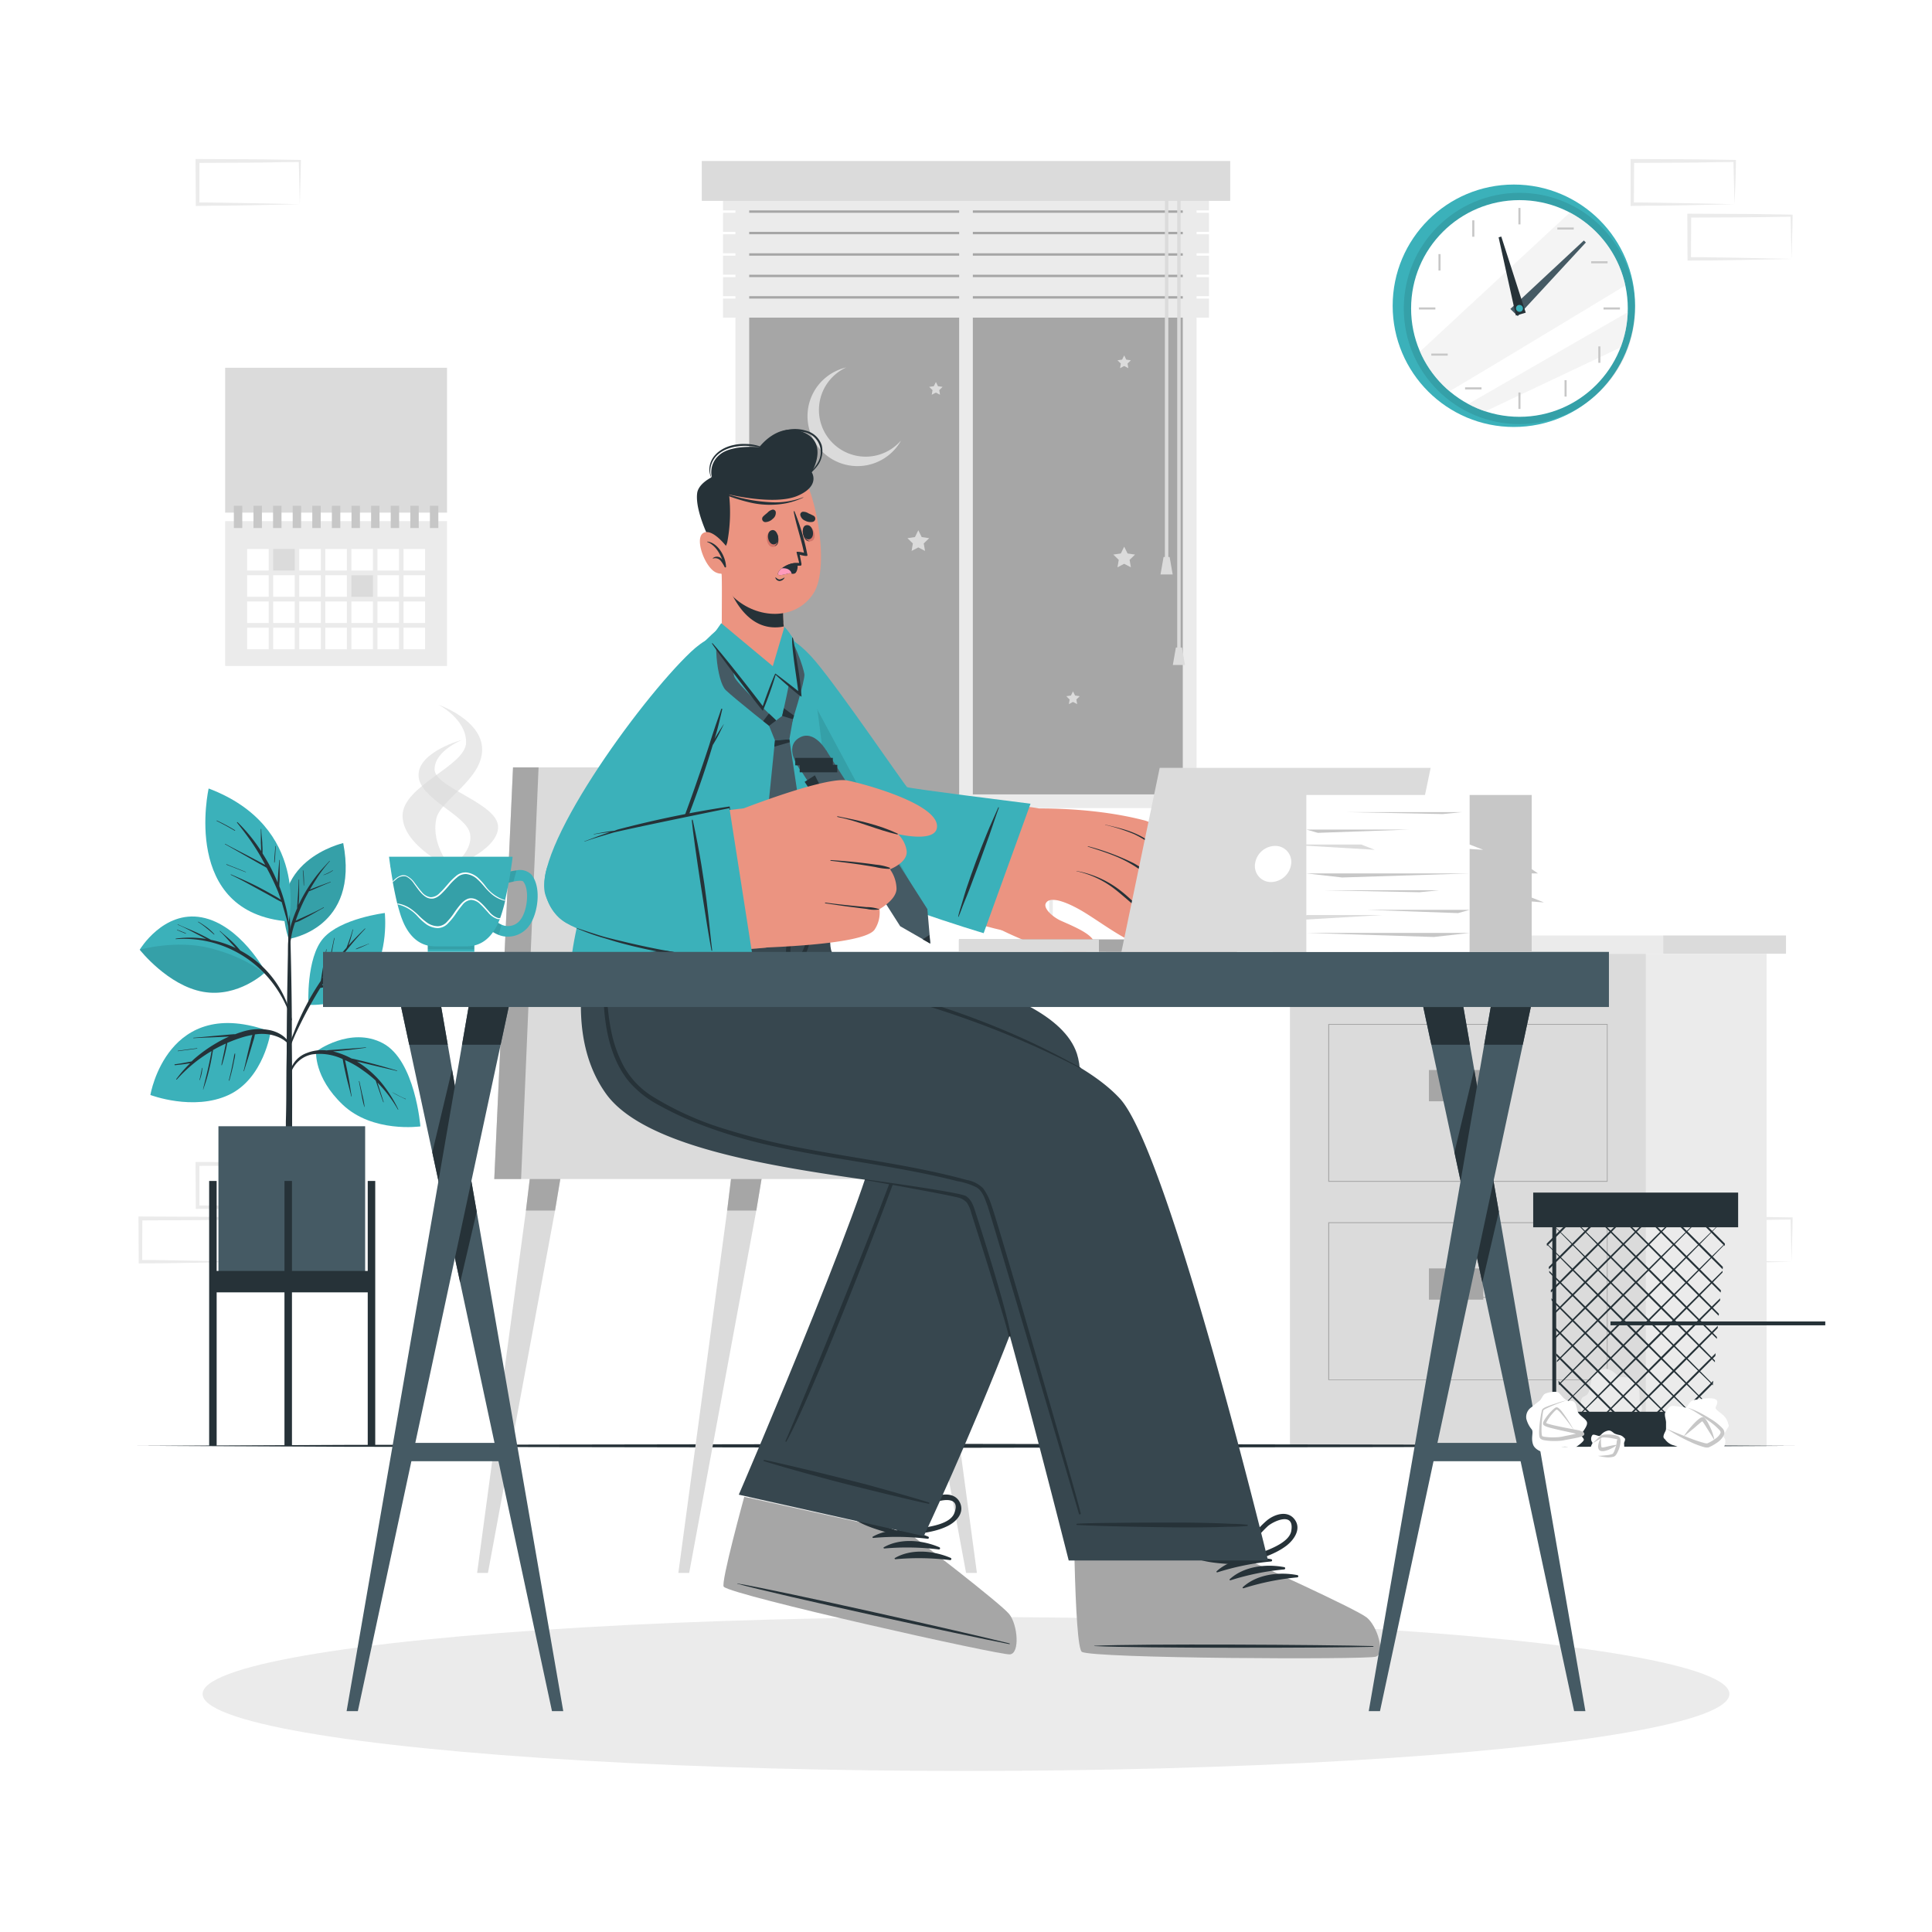 <svg class="animated" id="freepik_stories-working-late" xmlns="http://www.w3.org/2000/svg" viewBox="0 0 500 500" version="1.1" xmlns:xlink="http://www.w3.org/1999/xlink" xmlns:svgjs="http://svgjs.com/svgjs"><style>svg#freepik_stories-working-late:not(.animated) .animable {opacity: 0;}svg#freepik_stories-working-late.animated #freepik--background-complete--inject-134 {animation: 1s 1 forwards cubic-bezier(.36,-0.01,.5,1.38) zoomIn,1.5s Infinite  linear floating;animation-delay: 0s,1s;}svg#freepik_stories-working-late.animated #freepik--Shadow--inject-134 {animation: 1s 1 forwards cubic-bezier(.36,-0.01,.5,1.38) zoomOut;animation-delay: 0s;}svg#freepik_stories-working-late.animated #freepik--Floor--inject-134 {animation: 1s 1 forwards cubic-bezier(.36,-0.01,.5,1.38) slideRight;animation-delay: 0s;}svg#freepik_stories-working-late.animated #freepik--Chair--inject-134 {animation: 1s 1 forwards cubic-bezier(.36,-0.01,.5,1.38) slideLeft;animation-delay: 0s;}svg#freepik_stories-working-late.animated #freepik--Character--inject-134 {animation: 1s 1 forwards cubic-bezier(.36,-0.01,.5,1.38) slideLeft,1.5s Infinite  linear wind;animation-delay: 0s,1s;}svg#freepik_stories-working-late.animated #freepik--Plant--inject-134 {animation: 1s 1 forwards cubic-bezier(.36,-0.01,.5,1.38) slideUp;animation-delay: 0s;}svg#freepik_stories-working-late.animated #freepik--Desk--inject-134 {animation: 1s 1 forwards cubic-bezier(.36,-0.01,.5,1.38) lightSpeedLeft;animation-delay: 0s;}svg#freepik_stories-working-late.animated #freepik--Device--inject-134 {animation: 1s 1 forwards cubic-bezier(.36,-0.01,.5,1.38) lightSpeedLeft;animation-delay: 0s;}svg#freepik_stories-working-late.animated #freepik--Clock--inject-134 {animation: 1s 1 forwards cubic-bezier(.36,-0.01,.5,1.38) slideUp,1.5s Infinite  linear heartbeat;animation-delay: 0s,1s;}svg#freepik_stories-working-late.animated #freepik--Sheets--inject-134 {animation: 1s 1 forwards cubic-bezier(.36,-0.01,.5,1.38) slideLeft;animation-delay: 0s;}svg#freepik_stories-working-late.animated #freepik--Mug--inject-134 {animation: 1s 1 forwards cubic-bezier(.36,-0.01,.5,1.38) lightSpeedLeft;animation-delay: 0s;}svg#freepik_stories-working-late.animated #freepik--trash-bin--inject-134 {animation: 1s 1 forwards cubic-bezier(.36,-0.01,.5,1.38) slideLeft;animation-delay: 0s;}            @keyframes zoomIn {                0% {                    opacity: 0;                    transform: scale(0.5);                }                100% {                    opacity: 1;                    transform: scale(1);                }            }                    @keyframes floating {                0% {                    opacity: 1;                    transform: translateY(0px);                }                50% {                    transform: translateY(-10px);                }                100% {                    opacity: 1;                    transform: translateY(0px);                }            }                    @keyframes zoomOut {                0% {                    opacity: 0;                    transform: scale(1.5);                }                100% {                    opacity: 1;                    transform: scale(1);                }            }                    @keyframes slideRight {                0% {                    opacity: 0;                    transform: translateX(30px);                }                100% {                    opacity: 1;                    transform: translateX(0);                }            }                    @keyframes slideLeft {                0% {                    opacity: 0;                    transform: translateX(-30px);                }                100% {                    opacity: 1;                    transform: translateX(0);                }            }                    @keyframes wind {                0% {                    transform: rotate( 0deg );                }                25% {                    transform: rotate( 1deg );                }                75% {                    transform: rotate( -1deg );                }            }                    @keyframes slideUp {                0% {                    opacity: 0;                    transform: translateY(30px);                }                100% {                    opacity: 1;                    transform: inherit;                }            }                    @keyframes lightSpeedLeft {              from {                transform: translate3d(-50%, 0, 0) skewX(20deg);                opacity: 0;              }              60% {                transform: skewX(-10deg);                opacity: 1;              }              80% {                transform: skewX(2deg);              }              to {                opacity: 1;                transform: translate3d(0, 0, 0);              }            }                    @keyframes heartbeat {                0% {                    transform: scale(1);                }                10% {                    transform: scale(1.1);                }                30% {                    transform: scale(1);                }                40% {                    transform: scale(1);                }                50% {                    transform: scale(1.1);                }                60% {                    transform: scale(1);                }                100% {                    transform: scale(1);                }            }        </style><g id="freepik--background-complete--inject-134" class="animable animator-active" style="transform-origin: 249.885px 207.745px;"><path d="M77.59,312.42l-13.12.28-6.66.11c-2.23.05-4.47,0-6.7.05h-.44v-.45l-.06-11.19v-.5h.5l13.24.06c4.42,0,8.83.11,13.24.17h.28v.27c0,1.9-.09,3.79-.13,5.65Zm0,0-.14-5.65c0-1.87-.11-3.71-.13-5.54l.27.27c-4.41.05-8.82.16-13.24.17l-13.24.06.5-.5,0,11.19-.45-.45c2.18,0,4.36,0,6.55.06l6.58.11Z" style="fill: rgb(235, 235, 235); transform-origin: 64.24px 306.79px;" id="el8idpgg3vvd5" class="animable"></path><path d="M62.82,326.53l-13.12.28-6.66.11c-2.23.05-4.47,0-6.7.05H35.9v-.45l-.06-11.19v-.5h.5l13.24.06c4.41,0,8.83.11,13.24.17h.28v.27c0,1.9-.08,3.79-.13,5.65Zm0,0-.14-5.66c0-1.86-.11-3.7-.13-5.53l.27.27c-4.41.05-8.83.16-13.24.17l-13.24.06.5-.5-.05,11.19-.45-.45c2.18,0,4.36,0,6.55.06l6.58.11Z" style="fill: rgb(235, 235, 235); transform-origin: 49.47px 320.9px;" id="el6c2jzlt5v18" class="animable"></path><path d="M327.94,243.61l-13.12.28-6.66.11c-2.23.05-4.46,0-6.7.05H301v-.45L301,232.42v-.5h.5l13.24.06c4.42,0,8.83.11,13.24.17h.28v.27c0,1.9-.09,3.78-.13,5.65Zm0,0L327.8,238c0-1.86-.11-3.7-.13-5.53l.27.27c-4.41.05-8.82.16-13.24.16l-13.24.07.5-.5,0,11.19-.45-.45c2.19,0,4.36,0,6.55.06l6.58.11Z" style="fill: rgb(235, 235, 235); transform-origin: 314.63px 237.985px;" id="el4ibahwc65yk" class="animable"></path><path d="M313.17,257.72l-13.12.28-6.66.11c-2.23.05-4.47,0-6.7.05h-.44v-.45l-.06-11.19V246h.5l13.24.06c4.42,0,8.83.11,13.24.16h.28v.27c0,1.9-.09,3.78-.14,5.65Zm0,0-.14-5.66c0-1.86-.11-3.7-.13-5.53l.27.27c-4.41,0-8.82.16-13.24.16l-13.24.07.5-.5-.05,11.19-.45-.45c2.18,0,4.36,0,6.55.06l6.58.11Z" style="fill: rgb(235, 235, 235); transform-origin: 299.82px 252.08px;" id="elqlp5u02bwd" class="animable"></path><path d="M298.46,243.61l-13.13.28-6.66.11c-2.22.05-4.46,0-6.69.05h-.45v-.45l0-11.19v-.5h.5l13.24.06c4.41,0,8.83.11,13.24.17h.27v.27c0,1.9-.08,3.78-.13,5.65Zm0,0-.14-5.66c-.05-1.86-.12-3.7-.13-5.53l.27.27c-4.41.05-8.83.16-13.24.16l-13.24.07.5-.5-.06,11.19-.44-.45c2.18,0,4.36,0,6.54.06l6.58.11Z" style="fill: rgb(235, 235, 235); transform-origin: 285.155px 237.98px;" id="eldf1hfd7jvb" class="animable"></path><path d="M463.66,326.53l-13.13.28-6.66.11c-2.22.05-4.46,0-6.69.05h-.45v-.45l-.05-11.19v-.5h.5l13.24.06c4.41,0,8.83.11,13.24.17h.27v.27c0,1.9-.08,3.79-.13,5.65Zm0,0-.14-5.66c0-1.86-.12-3.7-.13-5.53l.27.27c-4.41.05-8.83.16-13.24.17l-13.24.06.5-.5-.06,11.19-.44-.45c2.18,0,4.36,0,6.54.06l6.58.11Z" style="fill: rgb(235, 235, 235); transform-origin: 450.305px 320.9px;" id="elsl1im1cl2c" class="animable"></path><path d="M448.89,52.85l-13.13.28-6.66.11c-2.22,0-4.46,0-6.69.06H422v-.45l0-11.19v-.5h.51l13.24.06c4.41,0,8.82.12,13.24.17h.27v.27c0,1.9-.09,3.79-.13,5.65Zm0,0-.14-5.65c-.05-1.87-.12-3.71-.14-5.54l.28.27c-4.42,0-8.83.16-13.24.17l-13.24.06.5-.5-.06,11.19-.44-.45c2.18,0,4.35,0,6.54.06l6.58.11Z" style="fill: rgb(235, 235, 235); transform-origin: 435.63px 47.23px;" id="eluaj4wvx9hvf" class="animable"></path><path d="M463.66,67l-13.13.28-6.66.11c-2.22.05-4.46,0-6.69.05h-.45V67l-.05-11.19v-.5h.5l13.24.06c4.41,0,8.83.12,13.24.17h.27v.27c0,1.9-.08,3.79-.13,5.65Zm0,0-.14-5.65c0-1.87-.12-3.71-.13-5.54l.27.27c-4.41.05-8.83.16-13.24.17l-13.24.06.5-.5L437.62,67l-.44-.45c2.18,0,4.36,0,6.54.06l6.58.11Z" style="fill: rgb(235, 235, 235); transform-origin: 450.305px 61.375px;" id="elnqzjat2667e" class="animable"></path><path d="M77.59,52.85l-13.12.28-6.66.11c-2.23,0-4.47,0-6.7.06h-.44v-.45l-.06-11.19v-.5h.5l13.24.06c4.42,0,8.83.12,13.24.17h.28v.27c0,1.9-.09,3.79-.13,5.65Zm0,0-.14-5.65c0-1.87-.11-3.71-.13-5.54l.27.27c-4.41,0-8.82.16-13.24.17l-13.24.06.5-.5,0,11.19-.45-.45c2.18,0,4.36,0,6.55.06l6.58.11Z" style="fill: rgb(235, 235, 235); transform-origin: 64.24px 47.23px;" id="eleyh5q1usrv" class="animable"></path><rect x="58.27" y="95.18" width="57.42" height="37.49" style="fill: rgb(219, 219, 219); transform-origin: 86.98px 113.925px;" id="elvgvyli3nfgi" class="animable"></rect><rect x="58.27" y="134.87" width="57.42" height="37.49" style="fill: rgb(235, 235, 235); transform-origin: 86.98px 153.615px;" id="elmaoexish43e" class="animable"></rect><rect x="63.96" y="142.07" width="5.58" height="5.58" style="fill: rgb(255, 255, 255); transform-origin: 66.75px 144.86px;" id="elqtgvuq45are" class="animable"></rect><rect x="70.7" y="142.07" width="5.58" height="5.58" style="fill: rgb(219, 219, 219); transform-origin: 73.49px 144.86px;" id="eloej12wv5ss" class="animable"></rect><rect x="77.45" y="142.07" width="5.58" height="5.58" style="fill: rgb(255, 255, 255); transform-origin: 80.24px 144.86px;" id="eltoxynkw8sb" class="animable"></rect><rect x="84.19" y="142.07" width="5.58" height="5.58" style="fill: rgb(255, 255, 255); transform-origin: 86.98px 144.86px;" id="el7f7efueab6w" class="animable"></rect><rect x="90.94" y="142.07" width="5.58" height="5.58" style="fill: rgb(255, 255, 255); transform-origin: 93.73px 144.86px;" id="elz8nl1vpvj7" class="animable"></rect><rect x="97.68" y="142.07" width="5.58" height="5.58" style="fill: rgb(255, 255, 255); transform-origin: 100.47px 144.86px;" id="eler6jdg2tdy8" class="animable"></rect><rect x="104.43" y="142.07" width="5.58" height="5.58" style="fill: rgb(255, 255, 255); transform-origin: 107.22px 144.86px;" id="elkvzoeu59wem" class="animable"></rect><rect x="63.96" y="148.87" width="5.58" height="5.58" style="fill: rgb(255, 255, 255); transform-origin: 66.75px 151.66px;" id="el2e4c2iw57or" class="animable"></rect><rect x="70.7" y="148.87" width="5.58" height="5.58" style="fill: rgb(255, 255, 255); transform-origin: 73.49px 151.66px;" id="elbze2xtyniyu" class="animable"></rect><rect x="77.45" y="148.87" width="5.58" height="5.58" style="fill: rgb(255, 255, 255); transform-origin: 80.24px 151.66px;" id="el9akiusm9jsa" class="animable"></rect><rect x="84.19" y="148.87" width="5.58" height="5.58" style="fill: rgb(255, 255, 255); transform-origin: 86.98px 151.66px;" id="ely0xbadydtch" class="animable"></rect><rect x="90.94" y="148.87" width="5.58" height="5.58" style="fill: rgb(219, 219, 219); transform-origin: 93.73px 151.66px;" id="eliom8tsxl2n" class="animable"></rect><rect x="97.68" y="148.87" width="5.58" height="5.58" style="fill: rgb(255, 255, 255); transform-origin: 100.47px 151.66px;" id="elynssg3671bs" class="animable"></rect><rect x="104.43" y="148.87" width="5.58" height="5.58" style="fill: rgb(255, 255, 255); transform-origin: 107.22px 151.66px;" id="elbtwyswzvlt" class="animable"></rect><rect x="63.96" y="155.66" width="5.58" height="5.58" style="fill: rgb(255, 255, 255); transform-origin: 66.75px 158.45px;" id="elfu81od1auzv" class="animable"></rect><rect x="70.7" y="155.66" width="5.58" height="5.58" style="fill: rgb(255, 255, 255); transform-origin: 73.49px 158.45px;" id="ellwfnfd7sx09" class="animable"></rect><rect x="77.45" y="155.66" width="5.58" height="5.58" style="fill: rgb(255, 255, 255); transform-origin: 80.24px 158.45px;" id="ela3mx9u2prw5" class="animable"></rect><rect x="84.19" y="155.66" width="5.58" height="5.58" style="fill: rgb(255, 255, 255); transform-origin: 86.98px 158.45px;" id="elfpw6x9ia6wf" class="animable"></rect><rect x="90.94" y="155.66" width="5.58" height="5.58" style="fill: rgb(255, 255, 255); transform-origin: 93.73px 158.45px;" id="elogfe1ti3wn" class="animable"></rect><rect x="97.68" y="155.66" width="5.58" height="5.58" style="fill: rgb(255, 255, 255); transform-origin: 100.47px 158.45px;" id="elbpxm2doi41p" class="animable"></rect><rect x="104.43" y="155.66" width="5.58" height="5.58" style="fill: rgb(255, 255, 255); transform-origin: 107.22px 158.45px;" id="ellvc1qy3d3zn" class="animable"></rect><rect x="63.96" y="162.45" width="5.58" height="5.58" style="fill: rgb(255, 255, 255); transform-origin: 66.75px 165.24px;" id="el5tmfdz43bas" class="animable"></rect><rect x="70.7" y="162.45" width="5.58" height="5.58" style="fill: rgb(255, 255, 255); transform-origin: 73.49px 165.24px;" id="elrbbn8n1ivob" class="animable"></rect><rect x="77.45" y="162.45" width="5.58" height="5.58" style="fill: rgb(255, 255, 255); transform-origin: 80.24px 165.24px;" id="elek673v5hyo" class="animable"></rect><rect x="84.19" y="162.45" width="5.58" height="5.58" style="fill: rgb(255, 255, 255); transform-origin: 86.98px 165.24px;" id="ele2dmjeqwtem" class="animable"></rect><rect x="90.94" y="162.45" width="5.58" height="5.58" style="fill: rgb(255, 255, 255); transform-origin: 93.73px 165.24px;" id="elfeziix7iyb8" class="animable"></rect><rect x="97.68" y="162.45" width="5.58" height="5.58" style="fill: rgb(255, 255, 255); transform-origin: 100.47px 165.24px;" id="elq829i591nn" class="animable"></rect><rect x="104.43" y="162.45" width="5.58" height="5.58" style="fill: rgb(255, 255, 255); transform-origin: 107.22px 165.24px;" id="el8gobxrahrau" class="animable"></rect><rect x="60.52" y="130.89" width="2.18" height="5.76" style="fill: rgb(199, 199, 199); transform-origin: 61.61px 133.77px;" id="ela4ngkzg9wil" class="animable"></rect><rect x="65.6" y="130.89" width="2.18" height="5.76" style="fill: rgb(199, 199, 199); transform-origin: 66.69px 133.77px;" id="eloz973lomae" class="animable"></rect><rect x="70.67" y="130.89" width="2.18" height="5.76" style="fill: rgb(199, 199, 199); transform-origin: 71.76px 133.77px;" id="elaax4kti2x4j" class="animable"></rect><rect x="75.75" y="130.89" width="2.18" height="5.76" style="fill: rgb(199, 199, 199); transform-origin: 76.84px 133.77px;" id="elijkzpz183fg" class="animable"></rect><rect x="80.82" y="130.89" width="2.18" height="5.76" style="fill: rgb(199, 199, 199); transform-origin: 81.91px 133.77px;" id="el5y0ytoz53mm" class="animable"></rect><rect x="85.89" y="130.89" width="2.18" height="5.76" style="fill: rgb(199, 199, 199); transform-origin: 86.98px 133.77px;" id="el0wdhgklpfkng" class="animable"></rect><rect x="90.97" y="130.89" width="2.18" height="5.76" style="fill: rgb(199, 199, 199); transform-origin: 92.06px 133.77px;" id="elyoji76vdjo" class="animable"></rect><rect x="96.04" y="130.89" width="2.18" height="5.76" style="fill: rgb(199, 199, 199); transform-origin: 97.13px 133.77px;" id="elw9nznoefc9r" class="animable"></rect><rect x="101.12" y="130.89" width="2.18" height="5.76" style="fill: rgb(199, 199, 199); transform-origin: 102.21px 133.77px;" id="elxrfwf8xhutp" class="animable"></rect><rect x="106.19" y="130.89" width="2.18" height="5.76" style="fill: rgb(199, 199, 199); transform-origin: 107.28px 133.77px;" id="elha8d7zmx47o" class="animable"></rect><rect x="111.26" y="130.89" width="2.18" height="5.76" style="fill: rgb(199, 199, 199); transform-origin: 112.35px 133.77px;" id="elafiunwuy8uu" class="animable"></rect><path d="M190.33,42.35V209.14H309.67V42.35ZM306.12,205.59H193.88V45.9H306.12Z" style="fill: rgb(235, 235, 235); transform-origin: 250px 125.745px;" id="el9dxx2h43q0b" class="animable"></path><rect x="193.88" y="45.9" width="112.24" height="159.69" style="fill: rgb(166, 166, 166); transform-origin: 250px 125.745px;" id="ellrklvu15kb" class="animable"></rect><polygon points="290.94 141.47 291.81 143.24 293.75 143.52 292.34 144.89 292.67 146.82 290.94 145.91 289.2 146.82 289.53 144.89 288.12 143.52 290.07 143.24 290.94 141.47" style="fill: rgb(219, 219, 219); transform-origin: 290.935px 144.145px;" id="elqjwok13hzbh" class="animable"></polygon><polygon points="237.66 137.23 238.53 138.99 240.47 139.28 239.06 140.65 239.4 142.58 237.66 141.67 235.92 142.58 236.25 140.65 234.85 139.28 236.79 138.99 237.66 137.23" style="fill: rgb(219, 219, 219); transform-origin: 237.66px 139.905px;" id="elt1vnru94vkp" class="animable"></polygon><polygon points="214.3 180.57 215.17 182.33 217.12 182.61 215.71 183.98 216.04 185.92 214.3 185 212.57 185.92 212.9 183.98 211.49 182.61 213.44 182.33 214.3 180.57" style="fill: rgb(219, 219, 219); transform-origin: 214.305px 183.245px;" id="eljbjmal2wmpb" class="animable"></polygon><polygon points="290.94 91.98 291.47 93.07 292.67 93.24 291.81 94.09 292.01 95.29 290.94 94.72 289.86 95.29 290.07 94.09 289.2 93.24 290.4 93.07 290.94 91.98" style="fill: rgb(219, 219, 219); transform-origin: 290.935px 93.635px;" id="elntpobvx9ve" class="animable"></polygon><polygon points="207.99 131.83 208.53 132.91 209.73 133.09 208.86 133.94 209.06 135.13 207.99 134.57 206.92 135.13 207.12 133.94 206.25 133.09 207.45 132.91 207.99 131.83" style="fill: rgb(219, 219, 219); transform-origin: 207.99px 133.48px;" id="elh85e5t0a0km" class="animable"></polygon><polygon points="277.69 178.92 278.23 180 279.43 180.18 278.56 181.03 278.77 182.22 277.69 181.66 276.62 182.22 276.83 181.03 275.96 180.18 277.16 180 277.69 178.92" style="fill: rgb(219, 219, 219); transform-origin: 277.695px 180.57px;" id="elyoodnmoe07" class="animable"></polygon><polygon points="242.21 98.86 242.74 99.95 243.94 100.12 243.08 100.97 243.28 102.16 242.21 101.6 241.13 102.16 241.34 100.97 240.47 100.12 241.67 99.95 242.21 98.86" style="fill: rgb(219, 219, 219); transform-origin: 242.205px 100.51px;" id="elsdfbi0wsd6" class="animable"></polygon><path d="M233.13,114.13A12.93,12.93,0,1,1,219,95.1a12.09,12.09,0,1,0,14.09,19Z" style="fill: rgb(219, 219, 219); transform-origin: 221.057px 107.864px;" id="eldrmbja8wehf" class="animable"></path><rect x="248.23" y="46.82" width="3.54" height="160.54" style="fill: rgb(235, 235, 235); transform-origin: 250px 127.09px;" id="elk7zuka24nr" class="animable"></rect><rect x="187.12" y="49.52" width="125.76" height="4.93" style="fill: rgb(235, 235, 235); transform-origin: 250px 51.985px;" id="eluicoqhkt6v" class="animable"></rect><rect x="187.12" y="55.07" width="125.76" height="4.93" style="fill: rgb(235, 235, 235); transform-origin: 250px 57.535px;" id="elghyg13fqmev" class="animable"></rect><rect x="187.12" y="60.62" width="125.76" height="4.93" style="fill: rgb(235, 235, 235); transform-origin: 250px 63.085px;" id="elfj9tnovf5ag" class="animable"></rect><rect x="187.12" y="66.17" width="125.76" height="4.93" style="fill: rgb(235, 235, 235); transform-origin: 250px 68.635px;" id="elsnkvni98rxj" class="animable"></rect><rect x="187.12" y="71.72" width="125.76" height="4.93" style="fill: rgb(235, 235, 235); transform-origin: 250px 74.185px;" id="elknlkl00oxto" class="animable"></rect><rect x="187.12" y="77.27" width="125.76" height="4.93" style="fill: rgb(235, 235, 235); transform-origin: 250px 79.735px;" id="elc9cdqhrjk4n" class="animable"></rect><rect x="301.47" y="48.52" width="0.89" height="96.03" style="fill: rgb(219, 219, 219); transform-origin: 301.915px 96.535px;" id="el3ao7ty5tjnl" class="animable"></rect><polygon points="303.49 148.67 300.34 148.67 301.13 144.15 302.7 144.15 303.49 148.67" style="fill: rgb(219, 219, 219); transform-origin: 301.915px 146.41px;" id="eljf9ead3qhxl" class="animable"></polygon><rect x="304.66" y="48.52" width="0.89" height="120.25" style="fill: rgb(219, 219, 219); transform-origin: 305.105px 108.645px;" id="elqyabx8nn77r" class="animable"></rect><polygon points="306.68 172.09 303.53 172.09 304.32 167.57 305.89 167.57 306.68 172.09" style="fill: rgb(219, 219, 219); transform-origin: 305.105px 169.83px;" id="elll40uzja2nk" class="animable"></polygon><rect x="181.62" y="41.66" width="136.76" height="10.32" style="fill: rgb(219, 219, 219); transform-origin: 250px 46.82px;" id="el0j9jznlks3j9" class="animable"></rect><rect x="333.84" y="246.83" width="92.14" height="127.5" style="fill: rgb(219, 219, 219); transform-origin: 379.91px 310.58px;" id="elf43tq2c4die" class="animable"></rect><rect x="329.37" y="242.1" width="101.06" height="4.73" style="fill: rgb(235, 235, 235); transform-origin: 379.9px 244.465px;" id="elkcd2ickrvq" class="animable"></rect><rect x="430.43" y="242.1" width="31.78" height="4.73" style="fill: rgb(219, 219, 219); transform-origin: 446.32px 244.465px;" id="elr2itqfw97zr" class="animable"></rect><rect x="425.97" y="246.83" width="31.22" height="127.5" style="fill: rgb(235, 235, 235); transform-origin: 441.58px 310.58px;" id="ell2vs8g81gyg" class="animable"></rect><path d="M416.05,305.84H343.76V265h72.29ZM344,305.62h71.85V265.21H344Z" style="fill: rgb(166, 166, 166); transform-origin: 379.905px 285.42px;" id="elh5n1gj188t9" class="animable"></path><rect x="369.81" y="276.92" width="14.07" height="8.09" style="fill: rgb(166, 166, 166); transform-origin: 376.845px 280.965px;" id="elcf585c81osu" class="animable"></rect><path d="M388.16,284.51h-14.3v-7.09h14.3Zm-14.08-.22h13.86v-6.64H374.08Z" style="fill: rgb(166, 166, 166); transform-origin: 381.01px 280.965px;" id="elsix5v0jthrg" class="animable"></path><path d="M416.05,357.17H343.76V316.32h72.29ZM344,357h71.85V316.54H344Z" style="fill: rgb(166, 166, 166); transform-origin: 379.905px 336.745px;" id="ely4ih87b9yjh" class="animable"></path><rect x="369.81" y="328.26" width="14.07" height="8.09" style="fill: rgb(166, 166, 166); transform-origin: 376.845px 332.305px;" id="el6dy752kqu4p" class="animable"></rect><path d="M388.16,335.85h-14.3v-7.09h14.3Zm-14.08-.23h13.86V329H374.08Z" style="fill: rgb(166, 166, 166); transform-origin: 381.01px 332.305px;" id="elg0dcu0quqqq" class="animable"></path></g><g id="freepik--Shadow--inject-134" class="animable" style="transform-origin: 250px 438.4px;"><ellipse cx="250" cy="438.4" rx="197.57" ry="19.92" style="fill: rgb(235, 235, 235); transform-origin: 250px 438.4px;" id="elkh1rbpv5b2" class="animable"></ellipse></g><g id="freepik--Floor--inject-134" class="animable" style="transform-origin: 250px 374.18px;"><polygon points="35.47 374.18 89.1 373.94 142.73 373.85 250 373.68 357.27 373.85 410.9 373.94 464.53 374.18 410.9 374.42 357.27 374.51 250 374.68 142.73 374.51 89.1 374.42 35.47 374.18" style="fill: rgb(38, 50, 56); transform-origin: 250px 374.18px;" id="elemzwu0m8zq" class="animable"></polygon></g><g id="freepik--Chair--inject-134" class="animable" style="transform-origin: 189.32px 302.835px;"><polygon points="230.09 297.92 232.66 313.29 250.02 407.07 252.82 407.07 240.19 313.29 238.33 297.92 230.09 297.92" style="fill: rgb(219, 219, 219); transform-origin: 241.455px 352.495px;" id="el0ka9nduvgxj" class="animable"></polygon><polygon points="238.33 297.92 230.09 297.92 232.66 313.29 240.19 313.29 238.33 297.92" style="fill: rgb(166, 166, 166); transform-origin: 235.14px 305.605px;" id="elj3sl5hgf9n" class="animable"></polygon><polygon points="175.56 407.07 178.36 407.07 195.73 313.29 198.29 297.92 190.06 297.92 188.19 313.29 175.56 407.07" style="fill: rgb(219, 219, 219); transform-origin: 186.925px 352.495px;" id="elkf9hrqoxh4f" class="animable"></polygon><polygon points="190.06 297.92 188.19 313.29 195.73 313.29 198.29 297.92 190.06 297.92" style="fill: rgb(166, 166, 166); transform-origin: 193.24px 305.605px;" id="el2oskhnubvf2" class="animable"></polygon><polygon points="123.48 407.07 126.28 407.07 143.64 313.29 146.21 297.92 137.97 297.92 136.11 313.29 123.48 407.07" style="fill: rgb(219, 219, 219); transform-origin: 134.845px 352.495px;" id="elos5kxe0smx" class="animable"></polygon><polygon points="136.11 313.29 143.64 313.29 146.21 297.92 137.97 297.92 136.11 313.29" style="fill: rgb(166, 166, 166); transform-origin: 141.16px 305.605px;" id="el0q12z895qnca" class="animable"></polygon><polygon points="127.92 305.14 255.16 305.14 255.16 291.74 207.53 291.74 191.52 198.6 132.77 198.6 127.92 305.14" style="fill: rgb(219, 219, 219); transform-origin: 191.54px 251.87px;" id="eluus0xxukdg" class="animable"></polygon><polygon points="127.92 305.14 134.86 305.14 139.38 198.6 132.77 198.6 127.92 305.14" style="fill: rgb(166, 166, 166); transform-origin: 133.65px 251.87px;" id="elqwgnaz19x7m" class="animable"></polygon></g><g id="freepik--Character--inject-134" class="animable" style="transform-origin: 249.004px 270.098px;"><path d="M261.17,428c-2.51.32-71.16-15.69-73.39-17.86-.27-.23,3-13.42,3-13.42.36-1.78,2.53-7.76,5.29-15l42.95,10-3.43,7.4s8.56,5.8,15.92,11.32v0c4.54,3.39,8.46,6.44,9.3,7.44C263,420.47,263.69,427.66,261.17,428Z" style="fill: rgb(235, 235, 235); transform-origin: 225.271px 404.862px;" id="elajy5thew2h5" class="animable"></path><path d="M261.37,428.15c-2.6.27-71.8-15.24-74.06-17.5-.87-.85,5.27-23.14,5.3-23.27l44.29,9.79-.18.75S259,415,261.19,417.73,264,427.89,261.37,428.15Z" style="fill: rgb(166, 166, 166); transform-origin: 225.163px 407.767px;" id="elxl9d13lh4gg" class="animable"></path><path d="M261.19,425.3c-11.6-2.9-58.67-13.51-70.35-15.5-.1,0-.11.05,0,.08,11.44,3.12,58.59,13.35,70.33,15.61C261.4,425.53,261.44,425.36,261.19,425.3Z" style="fill: rgb(38, 50, 56); transform-origin: 226.061px 417.648px;" id="elhw4nwvwkdib" class="animable"></path><path d="M240.27,397.7c-4.4-1.88-10.17-2.44-14.41,0-.16.1,0,.33.13.32a66.1,66.1,0,0,1,14.13.22A.3.3,0,0,0,240.27,397.7Z" style="fill: rgb(38, 50, 56); transform-origin: 233.092px 397.157px;" id="elepjoncgb789" class="animable"></path><path d="M243.14,400.44c-4.4-1.89-10.17-2.44-14.42,0-.16.09,0,.33.14.31A66.76,66.76,0,0,1,243,401,.3.3,0,0,0,243.14,400.44Z" style="fill: rgb(38, 50, 56); transform-origin: 235.972px 399.905px;" id="elrha2tp0szds" class="animable"></path><path d="M246,403.17c-4.4-1.88-10.17-2.43-14.41.05-.16.09,0,.32.13.31a66.1,66.1,0,0,1,14.13.22A.3.3,0,0,0,246,403.17Z" style="fill: rgb(38, 50, 56); transform-origin: 238.866px 402.655px;" id="eljol86v21gz" class="animable"></path><path d="M248.49,389c-1.25-2.88-4.86-2.52-7.14-1.34a25.11,25.11,0,0,0-9.42,8.91.12.12,0,0,0,.07.19.59.59,0,0,0,.59.74c4.1-.56,8.56-.64,12.37-2.43C247.19,394.06,249.67,391.77,248.49,389Zm-9.85,6.39c-2,.32-4,.54-6,.93,1.85-1.73,3.61-3.54,5.62-5.08a27.1,27.1,0,0,1,3-2.08c1.64-.94,7.64-2.37,5.7,2.48C245.89,394.35,241,395.05,238.64,395.43Z" style="fill: rgb(38, 50, 56); transform-origin: 240.35px 392.143px;" id="elq5dk0x07hh" class="animable"></path><path d="M220.53,392.8c3.42,2.46,7.79,3.35,11.72,4.64a.58.58,0,0,0,.72-.61c.07,0,.14-.08.1-.17a25.07,25.07,0,0,0-7.64-10.49c-2-1.57-5.51-2.59-7.26,0S218.53,391.37,220.53,392.8Zm-1.34-3.73c-1-5.12,4.62-2.62,6.06-1.4a26.38,26.38,0,0,1,2.59,2.59,70.55,70.55,0,0,1,4.6,6c-1.89-.76-3.83-1.34-5.75-2C224.4,393.45,219.75,391.89,219.19,389.07Z" style="fill: rgb(38, 50, 56); transform-origin: 225.3px 391.022px;" id="eljxwbbk8uvvi" class="animable"></path><path d="M239.08,397.54,191.2,386.82s39.49-91.61,36-96.24c-1.74-2.32-46.1-3-60.2-14.95-18.33-15.53-6-42.27-6-42.27l55-.08s-2.32,12-.39,13.54c1.28,1,56.61,6,63.1,25.89C286.55,297.1,239.08,397.54,239.08,397.54Z" style="fill: rgb(55, 71, 79); transform-origin: 218.264px 315.41px;" id="eli7qj1ufdhsg" class="animable"></path><path d="M240.45,388.88c-1.26-.53-13.63-4-16.39-4.74-5.58-1.43-11.16-2.83-16.77-4.15-2.92-.68-9.18-2.18-9.55-2.14a.15.15,0,0,0,0,.3c5.46,1.7,11,3.19,16.5,4.69s24.49,6.14,26.13,6.33C240.5,389.18,240.63,389,240.45,388.88Z" style="fill: rgb(38, 50, 56); transform-origin: 219.064px 383.51px;" id="elrqjskdk8dyh" class="animable"></path><path d="M235.67,286.48c-1-.85-2.49-1-3.74-1.17l-21.45-3.59c-6.69-1.12-13.42-2.12-20.08-3.41-5.51-1.06-11.12-2.49-15.89-5.48a23,23,0,0,1-9.74-12.74,40.91,40.91,0,0,1-1.26-16.33c.12-1.33.37-2.65.62-4a.08.08,0,0,0-.16,0c-1.81,10.15-2,21.92,5.63,30,3.71,3.94,8.81,6.25,14,7.75,5.87,1.69,12,2.5,18,3.5l21.45,3.58c3.44.57,6.94,1,10.35,1.73a3.51,3.51,0,0,1,1.86.83,2.67,2.67,0,0,1,.31,2.47c-.35,1.69-.8,3.35-1.29,5-3.9,13.31-30.24,76.86-31,78.32a.14.14,0,0,0,.25.12c6.56-11.68,25.65-60.76,30-73.35a78.32,78.32,0,0,0,2.81-9.81C236.57,288.72,236.71,287.37,235.67,286.48Z" style="fill: rgb(38, 50, 56); transform-origin: 199.716px 306.401px;" id="eloyi2k2yznx" class="animable"></path><path d="M356.08,428.74c-2.48.82-73.41.48-76.1-1.25-1-.63-1.58-11-1.89-23.45,0-.13,0-.26,0-.39l45.76-.29,0,.77s27.09,12.26,29.85,14.47S358.56,427.93,356.08,428.74Z" style="fill: rgb(166, 166, 166); transform-origin: 317.636px 416.263px;" id="elgm8rgysks3" class="animable"></path><path d="M355.29,426c-12-.35-60.2-.64-72.05-.08-.09,0-.09.07,0,.08,11.84.6,60.09.5,72.05.2C355.54,426.18,355.54,426,355.29,426Z" style="fill: rgb(38, 50, 56); transform-origin: 319.325px 426.022px;" id="elwju5d1nvef" class="animable"></path><path d="M328.93,403.51c-4.7-.9-10.45-.2-14.06,3.13-.14.13,0,.32.19.28a66,66,0,0,1,13.85-2.81A.3.3,0,0,0,328.93,403.51Z" style="fill: rgb(38, 50, 56); transform-origin: 322.017px 405.038px;" id="el74v1c93k4pi" class="animable"></path><path d="M332.32,405.57c-4.7-.9-10.46-.2-14.07,3.13-.14.13.05.32.2.28a66,66,0,0,1,13.85-2.81A.3.3,0,0,0,332.32,405.57Z" style="fill: rgb(38, 50, 56); transform-origin: 325.406px 407.098px;" id="elk44wd0503e8" class="animable"></path><path d="M335.71,407.63c-4.7-.9-10.46-.2-14.07,3.13-.14.13,0,.32.2.28a65.85,65.85,0,0,1,13.85-2.81A.3.3,0,0,0,335.71,407.63Z" style="fill: rgb(38, 50, 56); transform-origin: 328.79px 409.158px;" id="el51n9fvmth3p" class="animable"></path><path d="M335.1,393.3c-1.83-2.56-5.28-1.43-7.25.21a25,25,0,0,0-7.3,10.73c0,.09,0,.15.11.17a.59.59,0,0,0,.73.59c3.89-1.42,8.23-2.45,11.57-5C334.91,398.48,336.84,395.71,335.1,393.3Zm-8.25,8.34c-1.89.75-3.82,1.39-5.69,2.21,1.43-2.09,2.77-4.23,4.4-6.18a28.82,28.82,0,0,1,2.51-2.67c1.41-1.27,7-3.95,6.11,1.2C333.71,399,329.11,400.76,326.85,401.64Z" style="fill: rgb(38, 50, 56); transform-origin: 328.164px 398.404px;" id="elhusp5q3n57b" class="animable"></path><path d="M308.6,403c3.87,1.67,8.32,1.61,12.45,2a.58.58,0,0,0,.56-.75.14.14,0,0,0,.07-.2,25.21,25.21,0,0,0-9.72-8.6c-2.31-1.11-5.93-1.35-7.08,1.57C303.79,399.77,306.34,402,308.6,403Zm-2.11-3.36c-2.1-4.78,3.95-3.55,5.62-2.66a25.71,25.71,0,0,1,3.09,2,73,73,0,0,1,5.78,4.9c-2-.33-4-.49-6.05-.74C312.52,402.76,307.64,402.23,306.49,399.59Z" style="fill: rgb(38, 50, 56); transform-origin: 313.159px 399.841px;" id="elo6y9olsssg" class="animable"></path><path d="M328.16,403.85l-51.58,0s-22.08-87.59-26-92.57c-5.21-6.66-78.1-6.5-93.73-28.2-14-19.48-1.09-49.76-1.09-49.76h53.87a98.65,98.65,0,0,1-4.89,18.41s66.49,12.26,85.12,32.62C302.45,298.07,328.16,403.85,328.16,403.85Z" style="fill: rgb(55, 71, 79); transform-origin: 239.246px 318.585px;" id="elbi9cmygnorl" class="animable"></path><path d="M214.39,247.92a27.43,27.43,0,0,0-4.68,1.5q-2.37.92-4.67,2a91.42,91.42,0,0,0-8.73,4.94c-.09.05,0,.17.09.13,3-1.55,6.07-2.94,9.16-4.27l4.45-1.92c1.5-.65,3.09-1.2,4.51-2A.23.23,0,0,0,214.39,247.92Z" style="fill: rgb(38, 50, 56); transform-origin: 205.426px 252.209px;" id="el3up6bk0gs2v" class="animable"></path><path d="M211.08,234.32c-.63,2.52-1.19,5.05-1.91,7.54-.33,1.15-.65,2.31-1.09,3.42-.36.94-.92,2-2,2.22-1.25.24-1.61-.83-1.51-1.86s.41-2.31.64-3.44c.26-1.31.53-2.61.76-3.93.12-.65.78-3.72.79-3.76s0-.12-.07-.19a.09.09,0,0,0-.11,0,11.51,11.51,0,0,0-.93,2.62c-.35,1.2-.69,2.4-1,3.61s-.61,2.43-.91,3.64a5.69,5.69,0,0,0-.24,2.8,2.14,2.14,0,0,0,2,1.61c0,.08-.1.16-.13.24-.11.25-.19.51-.29.77s-.18.52-.26.78-.05.26-.07.39,0,.29,0,.44a.21.21,0,0,0,.39.14c.06-.13.16-.23.23-.35a2.05,2.05,0,0,0,.18-.43c.09-.25.16-.5.23-.76s.14-.51.18-.76a3.75,3.75,0,0,0,.05-.47,2.82,2.82,0,0,0,1.45-.55,4.77,4.77,0,0,0,1.51-2.3c.38-1,.67-2.13,1-3.2a46.73,46.73,0,0,0,1.6-8.11A.23.23,0,0,0,211.08,234.32Z" style="fill: rgb(38, 50, 56); transform-origin: 207.5px 242.796px;" id="elh9aczp1o2s9" class="animable"></path><path d="M322.82,394.61a40.51,40.51,0,0,0-4.13-.25c-1.45-.06-2.91-.13-4.36-.17-2.85-.08-5.71-.14-8.57-.15-5.75,0-11.51,0-17.27.08-3,0-9.43.13-9.79.24a.15.15,0,0,0,.05.3c5.71.3,11.43.39,17.15.5s11.43.19,17.14.09c1.58,0,3.16-.08,4.74-.13a46.53,46.53,0,0,0,5-.21C322.94,394.89,323,394.64,322.82,394.61Z" style="fill: rgb(38, 50, 56); transform-origin: 300.752px 394.668px;" id="elwp4kchoxufj" class="animable"></path><path d="M256.61,312a15.25,15.25,0,0,0-2.16-4.44,7.89,7.89,0,0,0-4.22-2.18c-13.75-3.76-27.94-5.45-41.92-8.1a172.41,172.41,0,0,1-20.41-5,79.43,79.43,0,0,1-19.3-8.69,21.61,21.61,0,0,1-7.1-7.5,32.71,32.71,0,0,1-3.34-9.36,57.38,57.38,0,0,1,.06-22.65,52.34,52.34,0,0,1,1.41-5.51c0-.12-.14-.16-.18-.05A55.24,55.24,0,0,0,156.34,261c.5,6.63,2.11,13.61,6.4,18.87a26.55,26.55,0,0,0,7.93,6.23,84.36,84.36,0,0,0,9.72,4.58,128.55,128.55,0,0,0,20,6c13.95,3.09,28.18,4.65,42.13,7.76,1.72.38,3.43.78,5.14,1.22a18.12,18.12,0,0,1,5.07,1.63c1.65,1,2.2,3.09,2.85,4.8.71,1.89,23.14,77.77,23.64,79.68.08.3.55.16.47-.15C277.78,383.89,258.06,315.69,256.61,312Z" style="fill: rgb(38, 50, 56); transform-origin: 217.953px 315.196px;" id="elzwvkpxx1f1k" class="animable"></path><path d="M252.54,314c-.53-1.66-1-3.44-2.53-4.44s-23.61-4-26.09-4.35c-.12,0-.16.16,0,.18,2.12.36,22.51,4,24.33,4.62a4.07,4.07,0,0,1,2,1.28,8.9,8.9,0,0,1,1.16,2.77c.63,2,1.25,3.95,1.88,5.92,1.26,4,2.51,7.93,3.71,11.91,1.35,4.52,2.9,9.25,4.07,13.81.09.35.59.18.53-.16C260,337,253.19,316,252.54,314Z" style="fill: rgb(38, 50, 56); transform-origin: 242.71px 325.551px;" id="elopkan7fcy4" class="animable"></path><path d="M205,251.84A186.37,186.37,0,0,1,235.14,258a211.13,211.13,0,0,1,29.05,10.51c5.28,2.37,10.39,5,15.46,7.81.1.05,0,.2-.09.15a236,236,0,0,0-28.25-12.33,228.1,228.1,0,0,0-29.43-8.53c-5.62-1.22-11.29-2.17-17-3.11C204.54,252.44,204.65,251.8,205,251.84Z" style="fill: rgb(38, 50, 56); transform-origin: 242.183px 264.159px;" id="elrum3v82rq6o" class="animable"></path><path d="M199.17,174.68c4.35,21,13.49,47.63,20.88,53.13,5.95,4.43,37.53,12.69,39.29,12.92,4.37.53,13.82-30.78,9.18-31.58-6.13-1.06-32.87-3.14-34.39-4.76s-11.18-15.31-22-31.08C204.58,162.41,196.48,161.65,199.17,174.68Z" style="fill: rgb(235, 148, 129); transform-origin: 234.206px 202.878px;" id="elqvc4r26i6l8" class="animable"></path><path d="M255.86,239a96.28,96.28,0,0,0,12.4,5.59c3.4,1.06,13.26,3.87,14.8.24,1.06-2.47-4.55-4.8-8.47-6.53-2.07-.92-4.6-3.16-3.95-4.49,1.12-2.32,6.45.15,9.94,2.28,6.74,4.12,15.69,11.46,19.94,8.08,1.61-1.27-.17-3.7-2.8-6.1,4.29,2.82,8.88,5.16,10.72,3.81,1.05-.77,1.12-1.85.57-3.1a3,3,0,0,0,3.37-.45c1.45-1.45.8-3.65-.7-5.92a1.68,1.68,0,0,0,1.31-.82c3.09-4.5-11.61-17.92-16.77-19.26-15.17-3.95-31.42-3-31.42-3C258.71,214,255.85,238.94,255.86,239Z" style="fill: rgb(235, 148, 129); transform-origin: 284.636px 227.93px;" id="eluw7rvum4kli" class="animable"></path><path d="M278.58,225.4a26,26,0,0,1,10.09,4.13c3.81,2.63,6.31,5.68,9.49,8.75.08.08,0,.22-.13.13-1.51-1.46-7.8-7-9.43-8.23a24.67,24.67,0,0,0-10-4.72S278.54,225.39,278.58,225.4Z" style="fill: rgb(38, 50, 56); transform-origin: 288.379px 231.919px;" id="elfwdfvd80j4c" class="animable"></path><path d="M281.56,219a61.83,61.83,0,0,1,11.75,4.35c4,2.16,7.13,5.61,10.2,8.93,1.83,2,3.63,4,5.38,6.11.07.09-.05.22-.13.13q-4.65-5.14-9.62-10a32.54,32.54,0,0,0-10.64-7c-2.28-.92-4.62-1.67-6.95-2.41C281.5,219.05,281.52,219,281.56,219Z" style="fill: rgb(38, 50, 56); transform-origin: 295.216px 228.775px;" id="elb24vcdnlg9" class="animable"></path><path d="M286,213.42c3.88.89,7.26,1.64,10.66,3.8,4.51,2.86,8.81,7.61,10.33,9.29,1.66,1.86,3.27,3.78,4.84,5.71.07.08-.07.2-.13.12a129.39,129.39,0,0,0-11.63-12,25.91,25.91,0,0,0-6.55-4.46,47,47,0,0,0-7.52-2.41S286,213.42,286,213.42Z" style="fill: rgb(38, 50, 56); transform-origin: 298.925px 222.893px;" id="elzqsp3kga36i" class="animable"></path><path d="M266.7,208l-12.13,33.5s-33.26-9.81-37.66-15.59-15.47-34.77-17.86-50.3,5.38-12.32,12-4.46,23.15,32.19,23.71,32.56S266.7,208,266.7,208Z" style="fill: #3BB1BA; transform-origin: 232.654px 203.051px;" id="eln7t7jnpvzhd" class="animable"></path><path d="M249.51,233.58c.45-1.12.93-2.22,1.35-3.35l2.62-7c.86-2.35,1.72-4.71,2.56-7.07s1.59-4.77,2.47-7.12c0-.11-.12-.18-.16-.07-1,2.31-2.06,4.57-3,6.89s-1.9,4.74-2.79,7.13-1.7,4.72-2.5,7.09c-.4,1.2-.72,2.42-1.09,3.62s-.75,2.32-1,3.51c0,.08.1.11.13,0C248.62,236,249,234.79,249.51,233.58Z" style="fill: rgb(38, 50, 56); transform-origin: 253.24px 223.098px;" id="elhjeed6kb744" class="animable"></path><g id="elxztvxsjxpm"><path d="M240.07,236.83c-9.55-3.33-20.73-7.74-23.16-10.93-4.4-5.77-15.48-34.76-17.86-50.29-1.13-7.37,0-10.53,2.26-11Z" style="opacity: 0.1; transform-origin: 219.338px 200.72px;" class="animable" id="elwqemh50rxyr"></path></g><path d="M217.18,240.12c-1.57,1.52-68.83,8.53-69.17,8.08-.89-1.23,11.68-64.34,38.62-86.09,4.74-3.83,12.66-2.23,16.24.08,1.79,1.15,6.75,10.21,8.18,18.27S218.17,239.15,217.18,240.12Z" style="fill: #3BB1BA; transform-origin: 182.63px 204.013px;" id="elw11lxafbud" class="animable"></path><path d="M187.76,179.64c-2.6,10.76-16,49-19.28,52.32-4,3.95-21.22,16.1-27.24-.08-4.17-11.21,24.17-50.49,37.55-63.16C185.34,162.53,192.12,161.63,187.76,179.64Z" style="fill: #3BB1BA; transform-origin: 164.983px 202.378px;" id="el5vqpyfciyks" class="animable"></path><path d="M187.29,187.43c-.66,1-1.35,2.09-2,3.17-.13.22-.24.44-.36.66.21-.71.43-1.43.62-2.14.51-1.84.92-3.7,1.37-5.55a.14.14,0,0,0-.27-.07c-.52,1.59-1.1,3.16-1.63,4.75s-1,3-1.46,4.54q-1.54,4.69-3.17,9.37c-2.13,6.2-4.44,12.33-6.87,18.42-1.35,3.37-2.73,6.73-4,10.13,0,.09.11.15.16.06a169.67,169.67,0,0,0,7.86-18c2.36-6.07,4.54-12.21,6.46-18.43l.47-1.55.21-.33c.32-.54.64-1.09.94-1.64.61-1.1,1.14-2.25,1.7-3.39A0,0,0,0,0,187.29,187.43Z" style="fill: rgb(38, 50, 56); transform-origin: 178.42px 207.111px;" id="el21h35j0popz" class="animable"></path><path d="M200.48,189s-10.31-8.15-12.65-10.39-3.63-14.61-1.07-16.84,12.53-1.51,15.66.93,5.52,10.2,5.76,11.77-3.61,13.73-3.61,13.73l-2.15-2.91s2.24-9.63,2.15-11.19-1.72-9.37-2.5-10.54-12.3-1-13.18-.52.63,10.4,1.14,12.07,10.85,11.37,10.85,11.37Z" style="fill: rgb(69, 90, 100); transform-origin: 196.773px 174.715px;" id="el0gzz2r59e6hq" class="animable"></path><path d="M199,184.65l1.91,1.82-.4,2.52-3-2.38Z" style="fill: rgb(38, 50, 56); transform-origin: 199.21px 186.82px;" id="eltqqwik1am6r" class="animable"></path><path d="M205.49,185.2c-.53,1.75-.92,3-.92,3l-2.15-2.91s.19-.81.45-2Z" style="fill: rgb(38, 50, 56); transform-origin: 203.955px 185.745px;" id="elzb3i8egzvtj" class="animable"></path><polygon points="199.04 187.84 202.42 185.28 205.21 186.14 204.29 191.33 200.56 191.62 199.04 187.84" style="fill: rgb(69, 90, 100); transform-origin: 202.125px 188.45px;" id="el38k2839o1pp" class="animable"></polygon><polygon points="200.56 191.62 196.43 232.54 206.87 244.37 210.08 229.94 204.29 191.33 200.56 191.62" style="fill: rgb(69, 90, 100); transform-origin: 203.255px 217.85px;" id="ellcq5ysmwk4" class="animable"></polygon><polygon points="200.56 191.62 204.29 191.33 204.41 192.08 200.39 193.24 200.56 191.62" style="fill: rgb(38, 50, 56); transform-origin: 202.4px 192.285px;" id="elbzw5vljg04" class="animable"></polygon><path d="M200.76,172.85c-3.78,1.23-10.88-4.1-13.88-8.64-.21-.32.07-13.49-.15-16.11,0-.53,16.76,2.63,16.76,2.63a41.61,41.61,0,0,0-.75,10.17C202.78,161.28,204.4,171.66,200.76,172.85Z" style="fill: rgb(235, 148, 129); transform-origin: 195.11px 160.535px;" id="elb6vm7ij24h" class="animable"></path><path d="M203.5,150.72v0c0,.08-.08.41-.17.93-.16.9-.38,2.36-.52,4a29.31,29.31,0,0,0-.06,5.22,3.6,3.6,0,0,0,0,.36v.06c0,.21.06.5.1.83a9.2,9.2,0,0,1-1.59.23c-9,.54-12.88-10.19-14.06-14.33l.29,0c.44,0,1,.1,1.72.2l.53.07,3.84.61,1.38.23,2.93.51c.4.09.8.16,1.17.22l1.19.21.55.1.26.05c.55.1,1,.18,1.39.26l.67.12.28.06h.06Z" style="fill: rgb(38, 50, 56); transform-origin: 195.35px 155.195px;" id="elh00agscjgmg" class="animable"></path><path d="M184.7,128.18c-1.82,5.83,1.17,22.71,5.3,26.5,6,5.48,15.86,6.06,20.54-1.14,4.54-7,.26-28.92-4.36-32.37C199.37,116.1,187.39,119.58,184.7,128.18Z" style="fill: rgb(235, 148, 129); transform-origin: 198.315px 138.842px;" id="el2otpyll4tf9" class="animable"></path><path d="M199.92,137.33c-2.11.07-1.83,4.27.12,4.22S201.68,137.28,199.92,137.33Z" style="fill: rgb(211, 118, 106); transform-origin: 199.915px 139.44px;" id="el8l7a8k0o74y" class="animable"></path><path d="M208.74,136.06c-2,.61-.63,4.53,1.21,4S210.4,135.56,208.74,136.06Z" style="fill: rgb(211, 118, 106); transform-origin: 209.289px 138.063px;" id="el6z8c999kld5" class="animable"></path><path d="M201.14,138.16s-.08.07-.07.12c.27,1.12.38,2.46-.57,3,0,0,0,.07,0,.06C201.74,141,201.57,139.18,201.14,138.16Z" style="fill: rgb(38, 50, 56); transform-origin: 200.98px 139.75px;" id="elnyxip8qe6n9" class="animable"></path><path d="M199.89,137.18c-1.85.23-1.26,3.91.46,3.7S201.44,137,199.89,137.18Z" style="fill: rgb(38, 50, 56); transform-origin: 200.066px 139.031px;" id="elh8emn3kgpf4" class="animable"></path><path d="M207.77,137.28s.1,0,.11.09c.15,1.15.51,2.43,1.6,2.65,0,0,0,.06,0,.06C208.19,140.11,207.73,138.39,207.77,137.28Z" style="fill: rgb(38, 50, 56); transform-origin: 208.624px 138.68px;" id="el6z7dki0bv66" class="animable"></path><path d="M208.6,135.93c1.81-.44,2.55,3.22.87,3.62S207.08,136.29,208.6,135.93Z" style="fill: rgb(38, 50, 56); transform-origin: 209.088px 137.737px;" id="elhwtzm0nmqhr" class="animable"></path><path d="M197.48,133.69c.36-.38.75-.67,1.14-1a2.55,2.55,0,0,1,1.37-.81.79.79,0,0,1,.77.57,1.93,1.93,0,0,1-.77,1.82,2.85,2.85,0,0,1-1.89.85A.84.84,0,0,1,197.48,133.69Z" style="fill: rgb(38, 50, 56); transform-origin: 199.008px 133.5px;" id="el9ba8aypezdh" class="animable"></path><path d="M210.62,133.52a14.53,14.53,0,0,0-1.38-.66,2.44,2.44,0,0,0-1.54-.41.78.78,0,0,0-.59.76,2,2,0,0,0,1.25,1.54,2.93,2.93,0,0,0,2,.3A.85.85,0,0,0,210.62,133.52Z" style="fill: rgb(38, 50, 56); transform-origin: 209.054px 133.777px;" id="elap1c3wcz2qo" class="animable"></path><path d="M202.79,147.4a9.8,9.8,0,0,1,4.44-1c.12,0,.2-.31.2-.44h0s-.46-2.39-.46-2.39c.34.1,2.07.57,2,.12a58.49,58.49,0,0,0-3.36-11.36.11.11,0,0,0-.2.07c.66,3.59,1.94,7.05,2.66,10.66a6.66,6.66,0,0,0-1.9-.26c-.12.05.62,2.51.64,2.9a5.67,5.67,0,0,0-4.09,1.19C202.25,147.29,202.14,147.78,202.79,147.4Z" style="fill: rgb(38, 50, 56); transform-origin: 205.653px 139.91px;" id="elia7af7yn17g" class="animable"></path><path d="M205.73,148.39c.63-.28,1.19-2.65,0-2.65s-3.69.94-4.35,2.49c-.58,1.36,2.58,0,3.16.14S205.27,148.59,205.73,148.39Z" style="fill: rgb(38, 50, 56); transform-origin: 203.869px 147.29px;" id="elx4uruxjbc8n" class="animable"></path><path d="M204.57,148.37l.28.06c-.12-.73-.95-1.51-2.53-1.35a3,3,0,0,0-.92,1.15C200.83,149.58,204,148.25,204.57,148.37Z" style="fill: rgb(255, 154, 187); transform-origin: 203.091px 147.949px;" id="el62stog8v078" class="animable"></path><path d="M200.76,149.45c.31.22.64.54,1.06.51a3.2,3.2,0,0,0,1.16-.49s.08,0,.06.05a1.55,1.55,0,0,1-1.33.85,1.2,1.2,0,0,1-1.05-.85C200.63,149.46,200.71,149.42,200.76,149.45Z" style="fill: rgb(38, 50, 56); transform-origin: 201.848px 149.905px;" id="elxel2hkqv46h" class="animable"></path><path d="M185.42,143.11s-5.68-9.85-5-15.45c.31-2.54,3.81-4.17,3.81-4.17a5.75,5.75,0,0,1,1.94-5.74c3.06-2.76,10.32-2,10.32-2s4.87-6.71,11.48-3.86,2.1,10.32,2.1,10.32,2.37,3.52-3.67,6.11c-5.88,2.52-17.72-.35-17.72-.35a41.71,41.71,0,0,1-.46,12.33A3.75,3.75,0,0,1,185.42,143.11Z" style="fill: rgb(38, 50, 56); transform-origin: 195.968px 127.147px;" id="el9sdlds61civ" class="animable"></path><path d="M197.63,115.9a11.69,11.69,0,0,0-4.67-1,12.42,12.42,0,0,0-4.24.57c-2.42.8-4.6,2.53-5.06,5.15a4.92,4.92,0,0,0,.85,3.72s.1,0,.07-.06c-1.5-1.94-.63-4.9,1-6.46,1.84-1.77,4.62-2.4,7.1-2.45a20.92,20.92,0,0,1,4.91.63A.07.07,0,0,0,197.63,115.9Z" style="fill: rgb(38, 50, 56); transform-origin: 190.612px 119.615px;" id="el0syyvtlq0nen" class="animable"></path><path d="M212.66,115.24a5.71,5.71,0,0,0-3.87-3.72,9.71,9.71,0,0,0-6.32.08,12.29,12.29,0,0,0-5.25,3.71s0,.1.06.06a10.78,10.78,0,0,1,10.4-3.61,5.27,5.27,0,0,1,3.95,8,11,11,0,0,1-4.38,4.21,0,0,0,0,0,0,.06,11.35,11.35,0,0,0,4.36-3.55A6.38,6.38,0,0,0,212.66,115.24Z" style="fill: rgb(38, 50, 56); transform-origin: 205.027px 117.53px;" id="eltiurbgn1g3g" class="animable"></path><path d="M207.83,128.7a20.12,20.12,0,0,1-8.42,1.27,40.9,40.9,0,0,1-8.8-1.41c-1.68-.44-3.34-1-5-1.48-.05,0-.08.06,0,.08a45.09,45.09,0,0,0,9,3,22.64,22.64,0,0,0,8.72.11,19.45,19.45,0,0,0,4.57-1.51S207.87,128.68,207.83,128.7Z" style="fill: rgb(38, 50, 56); transform-origin: 196.73px 128.86px;" id="elepmnis2ah2i" class="animable"></path><path d="M188.39,141.93s-3.9-5.4-6.35-4,.52,9.26,3.44,10.3a3,3,0,0,0,3.94-1.65Z" style="fill: rgb(235, 148, 129); transform-origin: 185.276px 143.08px;" id="elx96e7qnxy9s" class="animable"></path><path d="M183,140.16a0,0,0,0,0,0,.08c2,.8,3.15,2.67,3.93,4.62a1.63,1.63,0,0,0-2.45-.41s0,.12.06.1a1.82,1.82,0,0,1,2,.61,8.47,8.47,0,0,1,1,1.6c.1.18.43.08.35-.13v0C187.81,144,185.74,140.38,183,140.16Z" style="fill: rgb(38, 50, 56); transform-origin: 185.451px 143.507px;" id="elm5d85k4ewl" class="animable"></path><path d="M203,162.27,200,172.41l-13.35-11.13-3,4.3s13.81,18.42,13.8,17.53l3.18-8.81,6.38,5.27-1.93-14.63Z" style="fill: #3BB1BA; transform-origin: 195.33px 172.211px;" id="elrt38gn5p87" class="animable"></path><path d="M206.44,172.29c-.4-2.41-.73-4.84-1.24-7.23,0-.08-.16-.11-.17,0-.25,2.38,1.33,11.57,1.54,13.79l0,0c-.27-.23-5.89-4.61-5.93-4.53-.74,1.42-3.08,7.84-3.23,8.42-2.18-2.93-10.5-13.53-13-16.26a.08.08,0,0,0-.13.1c2,3.13,13,17.42,13.15,17.36a95.07,95.07,0,0,0,3.31-9.3c1,1,6.71,6,6.69,5.62A75.62,75.62,0,0,0,206.44,172.29Z" style="fill: rgb(38, 50, 56); transform-origin: 195.847px 174.464px;" id="el2hfwspdj4t6" class="animable"></path><path d="M206.93,199s-4.18-5.51-.19-8S214,194.5,214,194.5Z" style="fill: rgb(69, 90, 100); transform-origin: 209.507px 194.697px;" id="elmm7wgitbfm" class="animable"></path><path d="M240,235.23h0l.58,6.74.2,2.22-1.94-1.11-5.87-3.37h0l-26.13-41,7-4.49,26.13,41Z" style="fill: rgb(69, 90, 100); transform-origin: 223.81px 219.205px;" id="elz14lvski5k" class="animable"></path><polygon points="240.53 241.98 240.73 244.2 238.78 243.09 240.53 241.98" style="fill: rgb(38, 50, 56); transform-origin: 239.755px 243.09px;" id="elb43lnld1ttm" class="animable"></polygon><g id="el00a4yc8spcad7"><rect x="205.81" y="196.14" width="9.73" height="1.93" style="fill: rgb(38, 50, 56); transform-origin: 210.675px 197.105px; transform: rotate(-32.53deg);" class="animable" id="elk9l2230kdpp"></rect></g><g id="elk5kucl56rr"><rect x="206.96" y="197.94" width="9.73" height="1.93" style="fill: rgb(38, 50, 56); transform-origin: 211.825px 198.905px; transform: rotate(-32.54deg);" class="animable" id="elqazu03xalb"></rect></g><polygon points="208.24 202.34 210.89 200.65 218.88 216.4 217.87 216.96 208.24 202.34" style="fill: rgb(38, 50, 56); transform-origin: 213.56px 208.805px;" id="eluyabulgjbe" class="animable"></polygon><path d="M192.75,209.2c4.08-.23,11.42,35.41,5.44,36.05-26.65,2.85-47.19-4.12-51.85-7.21-6.11-4-5.49-12.53-2.21-16C149.8,215.94,186.41,209.57,192.75,209.2Z" style="fill: rgb(235, 148, 129); transform-origin: 171.068px 227.56px;" id="elitu9dwy2fgg" class="animable"></path><path d="M242.47,214.25c-.61,3.91-10.13,1.6-10.13,1.6a7.28,7.28,0,0,1,2.31,4.4c.26,3-4.32,4.72-4.32,4.72a9,9,0,0,1,1.69,5c0,2.9-4.41,5.3-4.41,5.3a7.9,7.9,0,0,1-1.3,5.36c-3,4.09-30.27,4.65-33.68,4.8l-1.58-35.68s22.6-8.95,28.33-7.75C224.2,203,243.39,208.27,242.47,214.25Z" style="fill: rgb(235, 148, 129); transform-origin: 216.776px 223.66px;" id="elxaaebbigz1" class="animable"></path><path d="M232.28,215.72c-4.87-2.3-10.28-3.44-15.52-4.47-.11,0-.15.16,0,.18,5.22,1,10.3,3.36,15.47,4.53C232.34,216,232.41,215.78,232.28,215.72Z" style="fill: rgb(38, 50, 56); transform-origin: 224.506px 213.607px;" id="elcmoc1tog2c" class="animable"></path><path d="M230.25,224.56a14,14,0,0,0-3.59-.79c-1.28-.19-2.57-.35-3.87-.5q-3.89-.44-7.78-.68c-.12,0-.16.17,0,.18,2.58.3,5.16.63,7.72,1,1.29.2,2.57.41,3.85.63a16.67,16.67,0,0,0,3.65.47A.18.18,0,0,0,230.25,224.56Z" style="fill: rgb(38, 50, 56); transform-origin: 222.617px 223.73px;" id="ell9te8q8qis" class="animable"></path><path d="M227.5,235.29a9.41,9.41,0,0,0-3.26-.53l-3.55-.35c-2.36-.24-4.72-.49-7.08-.82-.11,0-.15.17,0,.19,2.39.34,4.77.72,7.16,1,1.18.16,2.35.31,3.53.45a9,9,0,0,0,3.23.14A.07.07,0,0,0,227.5,235.29Z" style="fill: rgb(38, 50, 56); transform-origin: 220.522px 234.522px;" id="el24k8nx2hdtw" class="animable"></path><path d="M188.77,209.11,195,249s-42.3-3.78-50.41-11.58c-5.63-5.43-3.92-13.93-.68-16.49C151,215.33,188.77,209.11,188.77,209.11Z" style="fill: #3BB1BA; transform-origin: 167.956px 229.055px;" id="el5y02bzy97hl" class="animable"></path><path d="M184.13,246c-1.08-5.58-4.65-28.56-5.08-33.57,0-.35.18-.46.26-.1,3.62,16.63,4.26,28.09,5,33.62C184.36,246.06,184.15,246.12,184.13,246Z" style="fill: rgb(38, 50, 56); transform-origin: 181.684px 229.087px;" id="ela61d11bv8wo" class="animable"></path><path d="M188.83,208.71a271.38,271.38,0,0,0-29.06,6L159,215c-1.79.17-3.57.53-5.34.86,0,0,0,.09,0,.08,1.41-.26,2.84-.43,4.26-.6-.81.26-1.62.53-2.43.82-1.42.5-2.83,1.06-4.25,1.58,0,0,0,.09,0,.07,2.38-.84,4.83-1.54,7.25-2.26s30.08-6.38,30.19-6.37.09.25.1.34.15.13.14,0A3.53,3.53,0,0,0,188.83,208.71Z" style="fill: rgb(38, 50, 56); transform-origin: 170.08px 213.261px;" id="elw77gjus8pzq" class="animable"></path><path d="M189.13,248.35c-1.2-.25-5.73-.66-6.94-.82-2.42-.34-4.85-.66-7.27-1.06-4.86-.8-9.67-1.83-14.46-3-1.33-.31-2.65-.64-4-1s-5.85-1.86-7.2-2.3c-.05,0-.08.06,0,.08a59.43,59.43,0,0,0,6.58,2.39c1.19.33,2.36.72,3.54,1.06,2.38.68,4.79,1.27,7.21,1.81,4.82,1.07,9.72,1.88,14.62,2.48,1.38.16,6.56.66,7.94.58C189.3,248.61,189.27,248.38,189.13,248.35Z" style="fill: rgb(38, 50, 56); transform-origin: 169.23px 244.374px;" id="elc0mwe3imok" class="animable"></path></g><g id="freepik--Plant--inject-134" class="animable" style="transform-origin: 72.48px 289.12px;"><path d="M74.71,243s18.41-2.58,14.11-24.81C88.82,218.2,68.25,222.82,74.71,243Z" style="fill: #3BB1BA; transform-origin: 81.463px 230.595px;" id="el4cteylkhptd" class="animable"></path><g id="elwsi0wcdw7f"><path d="M74.71,243s18.41-2.58,14.11-24.81C88.82,218.2,68.25,222.82,74.71,243Z" style="opacity: 0.1; transform-origin: 81.463px 230.595px;" class="animable" id="elg3s3r2elqtt"></path></g><path d="M75.64,238.37c.36-1.13.79-2.23,1.26-3.32,0-.14,0-.28,0-.42,0-.3.06-.61.08-.92,0-.66.09-1.32.13-2,.08-1.32.17-2.65.19-4a.06.06,0,1,1,.11,0c0,1.33,0,2.66,0,4,0,.66-.07,1.33-.11,2l0,.44A39.42,39.42,0,0,1,81,227.85q.94-1.32,2-2.55c.74-.84,1.51-1.64,2.26-2.47,0-.06.12,0,.07.08a33.47,33.47,0,0,0-3.55,4.72c-.55.84-1.08,1.71-1.59,2.6l.18-.07.65-.27,1.5-.57c1-.36,2-.72,3-1.1.06,0,.1.08,0,.11-1,.39-2,.8-2.92,1.22l-1.42.61-.72.3a2.84,2.84,0,0,1-.49.17c-.37.67-.74,1.33-1.08,2a48.41,48.41,0,0,0-2.25,5.3c0,.13-.09.26-.13.38a11,11,0,0,1,1.51-.72c.63-.3,1.27-.58,1.9-.87,1.29-.6,2.58-1.2,3.81-1.9.07,0,.12.07.06.1-1.27.69-2.51,1.43-3.77,2.12-.64.34-1.27.67-1.92,1a5.86,5.86,0,0,1-1.73.69A21.76,21.76,0,0,0,75.16,244c-.2,2.52-.18,5-.24,7.57,0,0-.06,0-.07,0q-.27-3.43-.29-6.89A20,20,0,0,1,75.64,238.37Z" style="fill: rgb(38, 50, 56); transform-origin: 80.07px 237.188px;" id="elz0siqwod9c" class="animable"></path><path d="M78.48,225.29a22.38,22.38,0,0,1,.18,3.92s0,0-.06,0c-.07-1.3-.08-2.59-.23-3.89C78.36,225.25,78.47,225.22,78.48,225.29Z" style="fill: rgb(38, 50, 56); transform-origin: 78.525px 227.23px;" id="el6dytligsuv" class="animable"></path><path d="M83.74,226.41a13.74,13.74,0,0,0,2.37-1.17c.06,0,.12.06,0,.1a8.61,8.61,0,0,1-2.39,1.14S83.7,226.43,83.74,226.41Z" style="fill: rgb(38, 50, 56); transform-origin: 84.947px 225.86px;" id="el21ti9wuikyz" class="animable"></path><path d="M74.12,278.29c0-2,.06-4.07.08-6.1,0-6.76.09-13.51.22-20.27q.14-8.05.37-16.09a.08.08,0,0,1,0-.07c0-1.47,0-2.93,0-4.4,0,0,0-.05.09-.05s.09,0,.09.06c0,1.46,0,2.93,0,4.4a.1.1,0,0,1,0,.06c.27,9.55.51,19.1.56,28.65,0,1.94,0,3.88,0,5.82q.11,9.34.07,18.68l0,3c0,5.7-.06,11.39-.06,17.09,0,.31-.34.46-.71.47s-.85-.15-.85-.5c0-6.28,0-12.56,0-18.84C74.11,286.21,74.09,282.25,74.12,278.29Z" style="fill: rgb(38, 50, 56); transform-origin: 74.795px 270.425px;" id="el5q1w021baoe" class="animable"></path><path d="M81.81,272.11s8.86-6.56,17.26-2.13,9.73,21.53,9.73,21.53-12.34,1.76-20.12-5.63C81.19,278.75,81.81,272.11,81.81,272.11Z" style="fill: #3BB1BA; transform-origin: 95.299px 280.068px;" id="elid78fao0z6" class="animable"></path><path d="M79.4,272.52a10.52,10.52,0,0,1,5.13-.67,7.91,7.91,0,0,1,1.08-.11l1.25-.09,2.59-.19c1.74-.13,3.49-.23,5.24-.41a.06.06,0,0,1,0,.11c-1.73.22-3.44.47-5.17.64-.89.09-1.78.19-2.68.25l-.65.06c.27.06.53.12.79.2a20.2,20.2,0,0,1,4,1.63c.7.12,1.39.32,2.08.48,1.1.26,2.19.54,3.28.83,2.15.56,4.27,1.19,6.41,1.81a.06.06,0,0,1,0,.11c-2.14-.52-4.28-1-6.42-1.51-1-.25-2.08-.49-3.11-.75l-.82-.18a25.81,25.81,0,0,1,6.3,5.47,34.23,34.23,0,0,1,4.37,6.9c0,.06,0,.12-.09.06a33.23,33.23,0,0,0-5.3-7l.12.35c.17.53.33,1.05.49,1.57.33,1,.66,2.08,1,3.13,0,.07-.08.09-.11,0-.37-1-.72-2-1.08-3.05-.17-.49-.35-1-.53-1.49l-.26-.78-.09-.24A30.56,30.56,0,0,0,94,277.06a23.58,23.58,0,0,0-4.7-2.7l.09.46c.09.4.18.8.26,1.21.18.83.34,1.68.5,2.52.34,1.71.54,3.45.86,5.16a.06.06,0,0,1-.11,0c-.39-1.73-.9-3.42-1.29-5.15-.19-.86-.39-1.73-.57-2.59l-.24-1.22c0-.22-.1-.45-.13-.68-.16-.06-.31-.14-.48-.2a13.92,13.92,0,0,0-7.37-1,7.24,7.24,0,0,0-5.33,4.27c-.08.19-.38.07-.34-.13A6.83,6.83,0,0,1,79.4,272.52Z" style="fill: rgb(38, 50, 56); transform-origin: 89.108px 279.117px;" id="elonags5ucyf" class="animable"></path><path d="M93,279.81c.25,1.13.5,2.25.74,3.37a24.31,24.31,0,0,1,.62,3.28s-.06,0-.07,0a24.49,24.49,0,0,1-.75-3.29c-.22-1.11-.44-2.22-.65-3.33A.06.06,0,0,1,93,279.81Z" style="fill: rgb(38, 50, 56); transform-origin: 93.625px 283.122px;" id="el7o6tc29unm" class="animable"></path><path d="M101.52,282.67c1.13.57,2.22,1.22,3.4,1.69a.06.06,0,1,1,0,.1c-1.13-.57-2.3-1.07-3.37-1.75C101.47,282.69,101.49,282.65,101.52,282.67Z" style="fill: rgb(38, 50, 56); transform-origin: 103.253px 283.567px;" id="elinfs306518f" class="animable"></path><path d="M79.82,260.06s10.83.69,15.86-6.45,3.91-17.33,3.91-17.33-11.37,1.39-15.89,6.51S79.82,260.06,79.82,260.06Z" style="fill: #3BB1BA; transform-origin: 89.743px 248.179px;" id="elhfei1sz06k9" class="animable"></path><path d="M74.74,270.74c.38-1.16.84-2.3,1.28-3.44s.87-2.17,1.34-3.24a69.52,69.52,0,0,1,3.25-6.38c.76-1.31,1.58-2.59,2.42-3.85,0-.19.06-.38.09-.58l.15-1c.11-.69.23-1.37.34-2.05.25-1.5.56-3,.8-4.48,0-.07.12-.07.11,0-.22,1.48-.37,3-.57,4.45-.11.72-.2,1.45-.31,2.17l-.12.79a77.8,77.8,0,0,1,5.35-6.95c.26-.3.53-.59.79-.88,0-.08.07-.16.1-.25l.24-.62.46-1.29c.31-.85.58-1.7.81-2.57a.06.06,0,0,1,.11,0c-.22.89-.45,1.78-.71,2.65-.13.43-.27.84-.41,1.26a1.8,1.8,0,0,0-.08.21c1.38-1.51,2.82-3,4.28-4.4.05,0,.13,0,.08.08a77.68,77.68,0,0,0-7.67,9.4,7.86,7.86,0,0,1,.8-.21c.83-.16,1.68-.28,2.52-.38,1.76-.23,3.52-.45,5.28-.73.07,0,.09.1,0,.11-1.67.33-3.34.71-5,1.09-.79.18-1.58.34-2.37.49a15.33,15.33,0,0,0-1.9.55c-.17.25-.35.49-.53.74-.79,1.16-1.55,2.34-2.3,3.53l1.1-.22,2.52-.45c1.65-.27,3.3-.56,4.93-.93.07,0,.1.09,0,.11-1.65.39-3.29.84-4.94,1.28-.79.21-1.59.4-2.39.58l-1.2.26a2.37,2.37,0,0,1-.49.08c-1.58,2.57-3.07,5.19-4.44,7.87-.6,1.18-1.18,2.37-1.75,3.57s-1.07,2.48-1.6,3.73C75.05,271.12,74.65,271,74.74,270.74Z" style="fill: rgb(38, 50, 56); transform-origin: 85.129px 255.645px;" id="elslosrkzx6oa" class="animable"></path><path d="M85.82,245.86c.21-1,.42-2.06.65-3.09,0-.07.13,0,.11,0-.2,1-.4,2-.58,3.05s-.33,2-.62,3c0,0,0,0,0,0A20.82,20.82,0,0,1,85.82,245.86Z" style="fill: rgb(38, 50, 56); transform-origin: 85.981px 245.779px;" id="els9htzuso9vl" class="animable"></path><path d="M92.13,245.56c.51-.25,1-.45,1.56-.65l.82-.32.42-.17a1.89,1.89,0,0,0,.46-.2c.08-.06.13.08,0,.09a2.34,2.34,0,0,0-.46.19l-.41.19-.79.35a16.58,16.58,0,0,1-1.6.63C92.11,245.69,92.07,245.59,92.13,245.56Z" style="fill: rgb(38, 50, 56); transform-origin: 93.784px 244.939px;" id="elccfnibh6nld" class="animable"></path><path d="M68.74,251.55s-6.55-12.24-16.51-14.13-16.07,8.36-16.07,8.36,7.27,9.28,16.41,10.9S68.74,251.55,68.74,251.55Z" style="fill: #3BB1BA; transform-origin: 52.45px 247.059px;" id="elvgq46qubo5" class="animable"></path><path d="M45.55,242.9a26.91,26.91,0,0,1,7.81.1l-.44-.24-2.21-1.14c-1.53-.8-3.08-1.64-4.68-2.29a.05.05,0,1,1,0-.1c1.56.73,3.18,1.34,4.74,2.06.78.36,1.55.73,2.31,1.13.5.26,1,.51,1.52.82A27.62,27.62,0,0,1,61,245.35L59.73,244c-.93-1-1.84-2.09-2.86-3,0,0,0-.13.08-.08,1,.95,2.14,1.82,3.16,2.81.49.48,1,1,1.41,1.48.23.26.46.52.68.79a26.29,26.29,0,0,1,13.36,18c0,.07-.09.11-.11,0a30.2,30.2,0,0,0-7.32-12.4,28.76,28.76,0,0,0-22.57-8.56C45.43,243.11,45.42,242.92,45.55,242.9Z" style="fill: rgb(38, 50, 56); transform-origin: 60.509px 251.649px;" id="eljl0q5f2te0j" class="animable"></path><g id="elq6url0qdq3c"><path d="M36.16,245.78s7.27,9.28,16.42,10.9c7,1.24,12.71-2.4,15-4.19l.5-.83s-4.71-4-13.64-6.27S36.16,245.78,36.16,245.78Z" style="opacity: 0.1; transform-origin: 52.12px 250.703px;" class="animable" id="elfxc3t0xfkwo"></path></g><path d="M51.33,238.54A25,25,0,0,1,53.55,240a13.92,13.92,0,0,1,1.92,1.76c.05.06,0,.13-.09.08-.66-.57-1.32-1.15-2-1.69a19.09,19.09,0,0,0-2.09-1.51C51.21,238.6,51.27,238.5,51.33,238.54Z" style="fill: rgb(38, 50, 56); transform-origin: 53.371px 240.194px;" id="elmx3nl84ax9" class="animable"></path><path d="M45.87,240.61c.36.16.74.29,1.11.44l1.11.46c.08,0,0,.16,0,.13l-1.11-.45-1.11-.47C45.77,240.69,45.8,240.58,45.87,240.61Z" style="fill: rgb(38, 50, 56); transform-origin: 46.966px 241.124px;" id="elljq9t2xlh6l" class="animable"></path><path d="M70.05,267s-1.75,12.14-10.88,16.38-20.25,0-20.25,0S43.29,257.07,70.05,267Z" style="fill: #3BB1BA; transform-origin: 54.485px 275.012px;" id="el1bt3q0ete6a" class="animable"></path><path d="M45.21,275.44c.84-.1,1.67-.24,2.51-.39l1.22-.24c.21,0,.43-.09.65-.12.24-.23.48-.47.73-.69a37,37,0,0,1,5.59-4,30.09,30.09,0,0,1,3.34-1.72h-.17l-3,.13c-2,.1-4,.14-6,.27-.07,0-.07-.11,0-.11,2-.14,4-.36,6-.53l2.91-.26,1.51-.13.38,0c.52-.2,1-.38,1.58-.55a14.22,14.22,0,0,1,7.73-.42c2.3.59,4.59,2.09,5.18,4.51,0,.09-.11.14-.14.06-.86-2-3.1-3-5.13-3.46a11.94,11.94,0,0,0-4.13-.08,10,10,0,0,1-.47,1.83c-.25.86-.5,1.71-.76,2.56-.51,1.71-1.08,3.4-1.59,5.1,0,.07-.12,0-.11,0,.43-1.7.79-3.42,1.2-5.13.2-.84.41-1.67.62-2.51a12.93,12.93,0,0,1,.46-1.72,22.7,22.7,0,0,0-2.37.55,36.7,36.7,0,0,0-4.14,1.52c-.13.87-.33,1.72-.52,2.58-.25,1.07-.53,2.13-.87,3.18,0,.06-.12,0-.1,0a1.18,1.18,0,0,1,0-.2h0c.2-1,.42-2,.63-3,.17-.8.33-1.6.5-2.4-1.13.51-2.25,1.07-3.33,1.69,0,.24-.08.5-.12.72-.06.42-.14.83-.21,1.25-.17.93-.36,1.87-.59,2.79a43.82,43.82,0,0,1-1.56,5.28.06.06,0,0,1,0,.07l0,.06c0,.05-.1,0-.09-.06.42-1.79.9-3.58,1.3-5.38.2-.9.4-1.81.58-2.71.09-.45.17-.91.26-1.36l.06-.41a39.29,39.29,0,0,0-3.56,2.37,38.8,38.8,0,0,0-5.44,5c-.06.07-.19,0-.13-.11.7-.91,1.39-1.81,2.18-2.65.45-.49.93-1,1.42-1.43l-.15,0-1.29.2c-.84.11-1.69.19-2.54.29C45.16,275.56,45.13,275.45,45.21,275.44Z" style="fill: rgb(38, 50, 56); transform-origin: 60.267px 274.142px;" id="el81r0gvgtvp6" class="animable"></path><path d="M51.62,279.55h0c0-.1,0-.21.05-.31s.09-.26.11-.4h0c.18-.81.34-1.63.49-2.45,0-.06.1,0,.1,0a9.85,9.85,0,0,1-.7,3.17s-.07,0-.06,0Z" style="fill: rgb(38, 50, 56); transform-origin: 51.989px 277.962px;" id="eli5ygg2e1uvo" class="animable"></path><path d="M59.26,279.36a.05.05,0,0,1,.05-.05c.26-1.08.51-2.15.73-3.24.11-.56.23-1.13.34-1.7.06-.31.12-.62.17-.93a2.64,2.64,0,0,1,.2-.78.05.05,0,0,1,.1,0,5.06,5.06,0,0,1-.23,1.63c-.11.59-.22,1.19-.35,1.77-.27,1.2-.57,2.39-.91,3.57a.06.06,0,0,1-.12,0Z" style="fill: rgb(38, 50, 56); transform-origin: 60.046px 276.15px;" id="elb3fl1zrgek8" class="animable"></path><path d="M46,271.94c1.66-.23,3.33-.47,5-.67.07,0,.1.1,0,.11-1.67.24-3.34.45-5,.67C46,272.06,46,272,46,271.94Z" style="fill: rgb(38, 50, 56); transform-origin: 48.532px 271.661px;" id="el5sc3ieep5s" class="animable"></path><path d="M74.73,238.48S80.31,214,54,204.06C54,204.06,46.69,236.32,74.73,238.48Z" style="fill: #3BB1BA; transform-origin: 64.183px 221.27px;" id="eln31mbcegbrq" class="animable"></path><path d="M69,224.59l-.28-.18-1.49-.83-3-1.71c-2-1.12-4-2.29-6-3.39-.06,0,0-.13.06-.09,2,1.1,4.09,2.13,6.13,3.21l3,1.59,1.23.65c-.88-1.66-1.82-3.3-2.85-4.87-1.37-2.1-2.88-4.1-4.45-6.05a.09.09,0,0,1,.13-.13,42.49,42.49,0,0,1,6.09,7.47,2.35,2.35,0,0,1,0-.26q0-.92-.06-1.83c0-1.19,0-2.39,0-3.59,0-.07.11-.06.11,0,0,1.17.19,2.35.26,3.52,0,.59.06,1.18.07,1.77,0,.31,0,.68,0,1,.54.87,1.06,1.74,1.56,2.63a47.43,47.43,0,0,1,2.35,4.93c0-.61.06-1.22.1-1.83.08-1.34.24-2.67.3-4,0-.07.11-.07.11,0,0,1.34,0,2.68,0,4,0,.67,0,1.34-.08,2,0,.25,0,.5,0,.75a43.68,43.68,0,0,1,2,6.74,73.43,73.43,0,0,1,1,7.4s0,0,0,0a40.23,40.23,0,0,0-1.39-6.59c-.33-1.16-.67-2.31-1-3.45-1.1-.52-2.15-1.16-3.21-1.75s-2.2-1.2-3.3-1.81c-2.2-1.2-4.39-2.43-6.66-3.49-.06,0,0-.13.06-.1,2.3,1,4.61,2,6.87,3.16,1.12.57,2.22,1.17,3.32,1.79.91.51,1.85,1,2.72,1.62-.25-.76-.52-1.52-.81-2.27A64.17,64.17,0,0,0,69,224.59Z" style="fill: rgb(38, 50, 56); transform-origin: 66.748px 228.127px;" id="el6dnumnt707i" class="animable"></path><path d="M71.26,219c0-.07.12-.07.11,0-.09,1.39-.14,2.79-.29,4.18a.06.06,0,0,1-.12,0C71,221.77,71.16,220.38,71.26,219Z" style="fill: rgb(38, 50, 56); transform-origin: 71.165px 221.094px;" id="elaajjs7esndq" class="animable"></path><path d="M58.64,223.66c1.65.67,3.31,1.3,5,2,0,0,0,.1,0,.08-1.67-.63-3.31-1.3-5-1.95A.06.06,0,0,1,58.64,223.66Z" style="fill: rgb(38, 50, 56); transform-origin: 61.108px 224.701px;" id="elwwk4m44ftx" class="animable"></path><path d="M56.14,212.36a43.83,43.83,0,0,1,4.68,2.51c.08,0,0,.17-.07.12-1.53-.89-3.09-1.75-4.67-2.53C56,212.42,56.07,212.33,56.14,212.36Z" style="fill: rgb(38, 50, 56); transform-origin: 58.449px 213.677px;" id="ellq3ro4xnaqb" class="animable"></path><g id="eltn7h3dgvrq"><rect x="56.53" y="291.47" width="37.97" height="40.02" style="fill: rgb(69, 90, 100); transform-origin: 75.515px 311.48px; transform: rotate(180deg);" class="animable" id="el6zxdhkhtqew"></rect></g><rect x="95.17" y="305.63" width="1.94" height="68.55" style="fill: rgb(38, 50, 56); transform-origin: 96.14px 339.905px;" id="el7qlq54lwbm9" class="animable"></rect><rect x="54.13" y="305.63" width="1.94" height="68.55" style="fill: rgb(38, 50, 56); transform-origin: 55.1px 339.905px;" id="elc8txwz38k7i" class="animable"></rect><rect x="73.62" y="305.63" width="1.94" height="68.55" style="fill: rgb(38, 50, 56); transform-origin: 74.59px 339.905px;" id="elrvk0utwblya" class="animable"></rect><g id="elkmpd19gutk"><rect x="55.1" y="328.92" width="41.05" height="5.54" style="fill: rgb(38, 50, 56); transform-origin: 75.625px 331.69px; transform: rotate(180deg);" class="animable" id="ela3s15g55nab"></rect></g></g><g id="freepik--Desk--inject-134" class="animable" style="transform-origin: 249.995px 344.595px;"><rect x="104.16" y="373.42" width="26.98" height="4.74" style="fill: rgb(69, 90, 100); transform-origin: 117.65px 375.79px;" id="eltgpkrvtvu3" class="animable"></rect><polygon points="145.77 442.84 142.85 442.84 119.09 331.9 117.73 325.58 113.47 305.66 111.88 298.24 105.9 270.37 103.81 260.61 114.19 260.61 115.88 270.37 116.99 276.78 117.73 281.05 121.99 305.66 123.37 313.59 145.77 442.84" style="fill: rgb(69, 90, 100); transform-origin: 124.79px 351.725px;" id="el2jjm2ruswga" class="animable"></polygon><polygon points="114.19 260.61 115.88 270.37 105.9 270.37 103.81 260.61 114.19 260.61" style="fill: rgb(38, 50, 56); transform-origin: 109.845px 265.49px;" id="eluwq047ey3yj" class="animable"></polygon><polygon points="123.37 313.59 119.09 331.9 117.73 325.58 113.47 305.66 111.88 298.24 116.99 276.78 117.73 281.05 121.99 305.66 123.37 313.59" style="fill: rgb(38, 50, 56); transform-origin: 117.625px 304.34px;" id="elbbghwvpebij" class="animable"></polygon><polygon points="131.65 260.61 129.56 270.37 121.99 305.66 117.73 325.58 92.61 442.84 89.7 442.84 113.47 305.66 117.73 281.05 119.58 270.37 121.27 260.61 131.65 260.61" style="fill: rgb(69, 90, 100); transform-origin: 110.675px 351.725px;" id="elghf6f4fikwv" class="animable"></polygon><polygon points="131.65 260.61 129.56 270.37 119.58 270.37 121.27 260.61 131.65 260.61" style="fill: rgb(38, 50, 56); transform-origin: 125.615px 265.49px;" id="el92oj7618a6" class="animable"></polygon><rect x="368.69" y="373.42" width="26.98" height="4.74" style="fill: rgb(69, 90, 100); transform-origin: 382.18px 375.79px;" id="elohsv2qrc3f" class="animable"></rect><polygon points="410.3 442.84 407.38 442.84 383.62 331.9 382.26 325.58 378 305.66 376.41 298.24 370.43 270.37 368.34 260.61 378.72 260.61 380.41 270.37 381.52 276.78 382.26 281.05 386.52 305.66 387.9 313.59 410.3 442.84" style="fill: rgb(69, 90, 100); transform-origin: 389.32px 351.725px;" id="el6ts98snr18" class="animable"></polygon><polygon points="378.72 260.61 380.41 270.37 370.43 270.37 368.34 260.61 378.72 260.61" style="fill: rgb(38, 50, 56); transform-origin: 374.375px 265.49px;" id="elheuza1qucmf" class="animable"></polygon><polygon points="387.9 313.59 383.62 331.9 382.26 325.58 378 305.66 376.41 298.24 381.52 276.78 382.26 281.05 386.52 305.66 387.9 313.59" style="fill: rgb(38, 50, 56); transform-origin: 382.155px 304.34px;" id="elkeh1kkaosoi" class="animable"></polygon><polygon points="396.18 260.61 394.09 270.37 386.52 305.66 382.26 325.58 357.14 442.84 354.23 442.84 378 305.66 382.26 281.05 384.11 270.37 385.8 260.61 396.18 260.61" style="fill: rgb(69, 90, 100); transform-origin: 375.205px 351.725px;" id="el1464i41frc" class="animable"></polygon><polygon points="396.18 260.61 394.09 270.37 384.11 270.37 385.8 260.61 396.18 260.61" style="fill: rgb(38, 50, 56); transform-origin: 390.145px 265.49px;" id="el29vldz2wryj" class="animable"></polygon><rect x="83.6" y="246.35" width="332.79" height="14.26" style="fill: rgb(69, 90, 100); transform-origin: 249.995px 253.48px;" id="elod8s1d8k9h" class="animable"></rect></g><g id="freepik--Device--inject-134" class="animable" style="transform-origin: 309.215px 222.535px;"><rect x="248.18" y="243.12" width="71.95" height="3.23" style="fill: rgb(166, 166, 166); transform-origin: 284.155px 244.735px;" id="elt06p7fke1s" class="animable"></rect><rect x="248.18" y="243.12" width="36.22" height="3.23" style="fill: rgb(219, 219, 219); transform-origin: 266.29px 244.735px;" id="el5jrmuxywwvj" class="animable"></rect><polygon points="290.22 246.34 360.34 246.34 370.25 198.72 300.13 198.72 290.22 246.34" style="fill: rgb(219, 219, 219); transform-origin: 330.235px 222.53px;" id="el3m8t64s0bi6" class="animable"></polygon><path d="M324.8,223.59a4.13,4.13,0,0,0,4.18,4.68,5.33,5.33,0,0,0,5.17-4.68,4.13,4.13,0,0,0-4.19-4.67A5.31,5.31,0,0,0,324.8,223.59Z" style="fill: rgb(255, 255, 255); transform-origin: 329.474px 223.595px;" id="eltlakr6jw16" class="animable"></path></g><g id="freepik--Clock--inject-134" class="animable" style="transform-origin: 392.443px 79.413px;"><circle cx="391.79" cy="79.13" r="31.37" style="fill: #3BB1BA; transform-origin: 391.79px 79.13px;" id="el0ohp5tr1aoz" class="animable"></circle><g id="el4xskoerhen4"><circle cx="393.23" cy="79.83" r="29.93" style="opacity: 0.1; transform-origin: 393.23px 79.83px;" class="animable" id="elt0dty7avcvf"></circle></g><g id="elx7my98lp1yg"><circle cx="393.23" cy="79.83" r="28.04" style="fill: rgb(255, 255, 255); transform-origin: 393.23px 79.83px; transform: rotate(-6.97deg);" class="animable" id="el8mc564jdq8c"></circle></g><g id="ell00t64k6rnj"><path d="M420.64,73.88c-12.77,7.73-33.76,20.43-45.49,27.38A28,28,0,0,1,367.48,91l38.8-36A28.07,28.07,0,0,1,420.64,73.88Z" style="fill: rgb(235, 235, 235); opacity: 0.5; transform-origin: 394.06px 78.13px;" class="animable" id="el4im8o1praqs"></path></g><g id="elzn706nvxvop"><path d="M421.25,80.81a27.58,27.58,0,0,1-1.85,9.11l-35,16.54a27.9,27.9,0,0,1-4.42-1.9C390.57,98.46,409.88,87.35,421.25,80.81Z" style="fill: rgb(235, 235, 235); opacity: 0.5; transform-origin: 400.615px 93.635px;" class="animable" id="elas5uuotug4v"></path></g><rect x="392.96" y="53.82" width="0.54" height="4.25" style="fill: rgb(199, 199, 199); transform-origin: 393.23px 55.945px;" id="elk7l6bf6mk2" class="animable"></rect><g id="elxer7mkgusd"><rect x="381.02" y="57.02" width="0.54" height="4.25" style="fill: rgb(199, 199, 199); transform-origin: 381.29px 59.145px; transform: rotate(-30deg);" class="animable" id="elhas95sfc137"></rect></g><g id="el2wlt74jta8g"><rect x="372.27" y="65.76" width="0.54" height="4.25" style="fill: rgb(199, 199, 199); transform-origin: 372.54px 67.885px; transform: rotate(-60deg);" class="animable" id="elatoqb9gfknh"></rect></g><rect x="367.22" y="79.56" width="4.25" height="0.54" style="fill: rgb(199, 199, 199); transform-origin: 369.345px 79.83px;" id="elpotc392syx" class="animable"></rect><g id="elakbj6fqtawn"><rect x="370.42" y="91.5" width="4.25" height="0.54" style="fill: rgb(199, 199, 199); transform-origin: 372.545px 91.77px; transform: rotate(-30deg);" class="animable" id="el4pucvrf74rp"></rect></g><g id="elvh7fbsnov4m"><rect x="379.16" y="100.24" width="4.25" height="0.54" style="fill: rgb(199, 199, 199); transform-origin: 381.285px 100.51px; transform: rotate(-60.03deg);" class="animable" id="elzcdne1hd65l"></rect></g><rect x="392.96" y="101.58" width="0.54" height="4.25" style="fill: rgb(199, 199, 199); transform-origin: 393.23px 103.705px;" id="elzyemr5v0i1n" class="animable"></rect><g id="el9ebjer4ggdt"><rect x="404.9" y="98.39" width="0.54" height="4.25" style="fill: rgb(199, 199, 199); transform-origin: 405.17px 100.515px; transform: rotate(-30deg);" class="animable" id="el7ma4wrpttxx"></rect></g><g id="elpj64s8k3y4"><rect x="413.64" y="89.64" width="0.54" height="4.25" style="fill: rgb(199, 199, 199); transform-origin: 413.91px 91.765px; transform: rotate(-60deg);" class="animable" id="elg5fv235r9ip"></rect></g><rect x="414.99" y="79.56" width="4.25" height="0.54" style="fill: rgb(199, 199, 199); transform-origin: 417.115px 79.83px;" id="el9moeot35rwg" class="animable"></rect><g id="elg1x72g9rypu"><rect x="411.79" y="67.61" width="4.25" height="0.54" style="fill: rgb(199, 199, 199); transform-origin: 413.915px 67.88px; transform: rotate(-30deg);" class="animable" id="elyco57q92z9k"></rect></g><g id="elqygeumh42v"><rect x="403.04" y="58.87" width="4.25" height="0.54" style="fill: rgb(199, 199, 199); transform-origin: 405.165px 59.14px; transform: rotate(-60.02deg);" class="animable" id="elpudu7hewh"></rect></g><polygon points="409.9 62.24 390.88 79.96 392.79 81.82 410.42 62.75 409.9 62.24" style="fill: rgb(69, 90, 100); transform-origin: 400.65px 72.03px;" id="elizmjxn4fz4" class="animable"></polygon><polygon points="387.84 61.43 392.31 81.67 394.86 80.92 388.53 61.22 387.84 61.43" style="fill: rgb(38, 50, 56); transform-origin: 391.35px 71.445px;" id="eld6bstf9o1jn" class="animable"></polygon><path d="M392.59,79.18a.91.91,0,0,0,1.28,1.29.92.92,0,0,0,0-1.29A.91.91,0,0,0,392.59,79.18Z" style="fill: #3BB1BA; transform-origin: 393.245px 79.808px;" id="elczxfhmwad6k" class="animable"></path></g><g id="freepik--Sheets--inject-134" class="animable" style="transform-origin: 366.13px 226.045px;"><rect x="338.08" y="205.74" width="42.26" height="40.61" style="fill: rgb(255, 255, 255); transform-origin: 359.21px 226.045px;" id="elbd9gw7jhtd8" class="animable"></rect><rect x="380.34" y="205.74" width="16.06" height="40.61" style="fill: rgb(199, 199, 199); transform-origin: 388.37px 226.045px;" id="elzojgmykpma" class="animable"></rect><polygon points="338.08 226.04 380.34 226.04 347.34 227.09 338.08 226.04" style="fill: rgb(199, 199, 199); transform-origin: 359.21px 226.565px;" id="eli2ok5mw9f4" class="animable"></polygon><polygon points="380.34 241.44 338.08 241.44 371.09 242.49 380.34 241.44" style="fill: rgb(199, 199, 199); transform-origin: 359.21px 241.965px;" id="elmef4569kmgg" class="animable"></polygon><polygon points="338.08 214.69 364.85 214.69 341.06 215.54 338.08 214.69" style="fill: rgb(199, 199, 199); transform-origin: 351.465px 215.115px;" id="el1tnte74hx6m" class="animable"></polygon><polygon points="380.34 235.46 353.57 235.46 377.37 236.31 380.34 235.46" style="fill: rgb(199, 199, 199); transform-origin: 366.955px 235.885px;" id="el5sm0ogcee96" class="animable"></polygon><polygon points="348.22 210.17 378.41 210.17 373.38 210.68 348.22 210.17" style="fill: rgb(199, 199, 199); transform-origin: 363.315px 210.425px;" id="el9xm07hvaqvb" class="animable"></polygon><polygon points="342.19 230.4 372.38 230.4 367.35 230.91 342.19 230.4" style="fill: rgb(199, 199, 199); transform-origin: 357.285px 230.655px;" id="el1nb0kfg9wsp" class="animable"></polygon><polygon points="360.76 218.56 380.34 218.56 383.84 219.92 360.76 218.56" style="fill: rgb(255, 255, 255); transform-origin: 372.3px 219.24px;" id="ella6rq9asd6k" class="animable"></polygon><polygon points="332.69 218.56 352.27 218.56 355.77 219.92 332.69 218.56" style="fill: rgb(219, 219, 219); transform-origin: 344.23px 219.24px;" id="elcvh3fhgww59" class="animable"></polygon><polygon points="357.82 236.81 338.23 236.81 334.73 238.17 357.82 236.81" style="fill: rgb(219, 219, 219); transform-origin: 346.275px 237.49px;" id="els7anhnd1lye" class="animable"></polygon><polygon points="380.34 232.17 396.07 232.17 399.57 233.54 380.34 232.17" style="fill: rgb(199, 199, 199); transform-origin: 389.955px 232.855px;" id="elad85q6050e" class="animable"></polygon><polygon points="385.83 226.04 398.03 226.04 396.4 224.93 385.83 226.04" style="fill: rgb(199, 199, 199); transform-origin: 391.93px 225.485px;" id="eltupmlqcs10g" class="animable"></polygon></g><g id="freepik--Mug--inject-134" class="animable" style="transform-origin: 119.913px 214.365px;"><g id="elxarudb1gfok"><path d="M116.86,224.78s-12.68-5.84-12.68-13.67,16.45-12.87,16.45-19-7.17-9.72-7.17-9.72,11.32,3.87,11.32,11.61-10.84,13-11.87,17.91C111.47,218.76,116.86,224.78,116.86,224.78Z" style="fill: rgb(219, 219, 219); opacity: 0.6; transform-origin: 114.48px 203.585px;" class="animable" id="els4h4v9g0qt"></path></g><g id="elel45umnwgwm"><path d="M116.24,224.78s12.67-4.59,12.67-10.75-16.44-10.12-16.44-14.93,7.17-7.64,7.17-7.64-11.32,3-11.32,9.13,12.44,10.27,13.33,15.21S116.24,224.78,116.24,224.78Z" style="fill: rgb(219, 219, 219); opacity: 0.6; transform-origin: 118.615px 208.12px;" class="animable" id="elu9yx65l7kp"></path></g><rect x="110.7" y="244.46" width="12.06" height="1.88" style="fill: #3BB1BA; transform-origin: 116.73px 245.4px;" id="elti6swhqxux" class="animable"></rect><g id="el0bn5rd4oux2m"><rect x="110.7" y="244.46" width="12.06" height="1.24" style="opacity: 0.1; transform-origin: 116.73px 245.08px;" class="animable" id="el9u6oe0x86ze"></rect></g><path d="M137.07,239.4a6.82,6.82,0,0,1-6.79,2.91,7.25,7.25,0,0,1-1.22-.35,8.83,8.83,0,0,1-1.71-.9l1.53-2.27a5.68,5.68,0,0,0,.91.51,4,4,0,0,0,5.05-1.48c1.65-2.32,2.24-7.63.57-9.67-.11-.15-.6-.39-2.54,0-.36.08-.77.17-1.23.29a4.5,4.5,0,0,1-1.1.24l0-1.36-.13-1.36c.13,0,.32-.08.58-.15a16.58,16.58,0,0,1,2.74-.57,4.16,4.16,0,0,1,3.84,1.15C140.24,229.75,139.14,236.49,137.07,239.4Z" style="fill: #3BB1BA; transform-origin: 133.248px 233.776px;" id="elafqvcxkw4k4" class="animable"></path><g id="elyu9fjg0pfd"><path d="M128.88,238.79a5.68,5.68,0,0,0,.91.51l-.73,2.66a8.83,8.83,0,0,1-1.71-.9Z" style="opacity: 0.1; transform-origin: 128.57px 240.375px;" class="animable" id="el8ux0i63h8e6"></path></g><g id="el3dpu8xe3nxe"><path d="M133.68,225.27l-.81,2.91c-.36.08-.77.17-1.23.29a4.5,4.5,0,0,1-1.1.24l0-1.36-.13-1.36c.13,0,.32-.08.58-.15A16.58,16.58,0,0,1,133.68,225.27Z" style="opacity: 0.1; transform-origin: 132.045px 226.99px;" class="animable" id="elpuhf9w8c8v"></path></g><path d="M100.68,221.72s.11.89.31,2.31c0,.22.07.45.11.69.14,1,.33,2.12.55,3.36l0,.21c.32,1.78.71,3.71,1.16,5.54,0,.08,0,.16.07.23.12.49.26,1,.39,1.44s.27.91.41,1.35a23.62,23.62,0,0,0,.92,2.33c2.5,5.17,6,5.74,8.15,5.74h7.89c2.16,0,5.66-.57,8.15-5.74.07-.16.15-.33.22-.51s.12-.26.17-.39.11-.26.16-.41.07-.19.11-.29a41.71,41.71,0,0,0,1.29-4.48,1.33,1.33,0,0,0,0-.19s0,0,0-.08c.15-.64.29-1.29.42-1.93.23-1.06.43-2.1.6-3.09.07-.45.15-.89.22-1.32l.06-.35c.05-.28.09-.56.13-.83s.08-.52.12-.76.06-.48.1-.7c.19-1.31.28-2.13.28-2.13Z" style="fill: #3BB1BA; transform-origin: 116.675px 233.32px;" id="eln7d0j2zbvti" class="animable"></path><g id="elltkawsm6xwc"><path d="M101.68,228.29c.32,1.78.71,3.71,1.16,5.54a4.21,4.21,0,0,1,.6.11,8.26,8.26,0,0,1,2.71,1.17,15.83,15.83,0,0,1,2.26,1.89,16.76,16.76,0,0,0,2.2,1.87,5.1,5.1,0,0,0,2.64.85,3.32,3.32,0,0,0,2.41-1.14,15.63,15.63,0,0,0,1.8-2.24,26.51,26.51,0,0,1,1.78-2.36,6.72,6.72,0,0,1,1.11-1,4.63,4.63,0,0,1,.7-.36,2.36,2.36,0,0,1,.78-.13,3,3,0,0,1,1.51.37,6,6,0,0,1,1.21.9c.74.67,1.36,1.44,2,2.15a5,5,0,0,0,2.24,1.66,1.56,1.56,0,0,0,.68,0,41.71,41.71,0,0,0,1.29-4.48c-.25-.07-.52-.13-.77-.22a8.09,8.09,0,0,1-2.59-1.42,17.1,17.1,0,0,1-2.07-2.1,18,18,0,0,0-2-2.08,5.11,5.11,0,0,0-2.54-1.11,3.34,3.34,0,0,0-2.51.91,15.52,15.52,0,0,0-2,2,29.48,29.48,0,0,1-2,2.18,6,6,0,0,1-1.2.91,5,5,0,0,1-.73.29,2.7,2.7,0,0,1-.8.06,3,3,0,0,1-1.46-.53,6,6,0,0,1-1.12-1c-.67-.73-1.21-1.56-1.79-2.33a5.08,5.08,0,0,0-2.06-1.88,2.82,2.82,0,0,0-2.57.77C102.25,227.81,102,228.05,101.68,228.29Z" style="opacity: 0.1; transform-origin: 116.22px 232.937px;" class="animable" id="elztdntdi9lja"></path></g><path d="M101.65,228.08l0,.21c.29-.24.57-.48.86-.7a2.82,2.82,0,0,1,2.57-.77,5.08,5.08,0,0,1,2.06,1.88c.58.77,1.12,1.6,1.79,2.33a6,6,0,0,0,1.12,1,3,3,0,0,0,1.46.53,2.7,2.7,0,0,0,.8-.06,5,5,0,0,0,.73-.29,6,6,0,0,0,1.2-.91,29.48,29.48,0,0,0,2-2.18,15.52,15.52,0,0,1,2-2,3.34,3.34,0,0,1,2.51-.91,5.11,5.11,0,0,1,2.54,1.11,18,18,0,0,1,2,2.08,17.1,17.1,0,0,0,2.07,2.1,8.09,8.09,0,0,0,2.59,1.42c.25.09.52.15.77.22a1.33,1.33,0,0,0,0-.19c-.25-.08-.5-.15-.75-.25a10,10,0,0,1-4.45-3.53,15.93,15.93,0,0,0-2-2.17,5.63,5.63,0,0,0-2.74-1.21,3.78,3.78,0,0,0-2.85,1,15.86,15.86,0,0,0-2.08,2.1c-.65.74-1.26,1.49-2,2.15a3.26,3.26,0,0,1-2.4,1.16,3.55,3.55,0,0,1-2.31-1.38c-.64-.71-1.2-1.51-1.8-2.29a5.35,5.35,0,0,0-2.27-1.93,2.24,2.24,0,0,0-1.51.08,4.81,4.81,0,0,0-1.28.79A9.45,9.45,0,0,0,101.65,228.08Z" style="fill: rgb(255, 255, 255); transform-origin: 116.187px 229.46px;" id="eltfhxoolzfar" class="animable"></path><path d="M102.84,233.83c0,.08,0,.16.07.23l.47.11a10.06,10.06,0,0,1,4.79,3.08,14.9,14.9,0,0,0,2.22,2,5.65,5.65,0,0,0,2.85.94A3.71,3.71,0,0,0,116,238.9a16.22,16.22,0,0,0,1.88-2.29,27,27,0,0,1,1.73-2.33,3.26,3.26,0,0,1,2.26-1.39,3.55,3.55,0,0,1,2.44,1.15c.71.64,1.34,1.39,2,2.1a5.37,5.37,0,0,0,2.43,1.71,2,2,0,0,0,.64,0c0-.09.07-.19.11-.29a1.56,1.56,0,0,1-.68,0,5,5,0,0,1-2.24-1.66c-.65-.71-1.27-1.48-2-2.15a6,6,0,0,0-1.21-.9,3,3,0,0,0-1.51-.37,2.36,2.36,0,0,0-.78.13,4.63,4.63,0,0,0-.7.36,6.72,6.72,0,0,0-1.11,1,26.51,26.51,0,0,0-1.78,2.36,15.63,15.63,0,0,1-1.8,2.24,3.32,3.32,0,0,1-2.41,1.14,5.1,5.1,0,0,1-2.64-.85,16.76,16.76,0,0,1-2.2-1.87,15.83,15.83,0,0,0-2.26-1.89,8.26,8.26,0,0,0-2.71-1.17A4.21,4.21,0,0,0,102.84,233.83Z" style="fill: rgb(255, 255, 255); transform-origin: 116.165px 236.335px;" id="eljua61jeby0g" class="animable"></path></g><g id="freepik--trash-bin--inject-134" class="animable" style="transform-origin: 422.402px 343.572px;"><path d="M416.22,368.68c1.35.44,2.56,1.43,3.33.11s2.84-.93,3.61-1.21,1.84-2.5,1.79-3.2-.63-1.41-.63-2.07,0-1.63-.12-2.54a3,3,0,0,0-1.57-2.85,6.74,6.74,0,0,0-3.12-.5c-.88-.09-1.53-1.51-3.3-2.06s-4.07,1.43-4.28,2.22-.36,3.19-1,4.09-1.58.6-1.73,1.71-.1,2.94.22,3.27,1.19-.16,1.58.51.74,2.43,1.55,2.84S415.19,368.34,416.22,368.68Z" style="fill: rgb(235, 235, 235); transform-origin: 417.035px 361.858px;" id="el9uet9v01e25" class="animable"></path><polygon points="401.57 314.7 399.86 316.43 399.8 315.8 399.8 315.79 400.89 314.7 401.57 314.7" style="fill: rgb(38, 50, 56); transform-origin: 400.685px 315.565px;" id="elzoehw26onqk" class="animable"></polygon><polygon points="408.1 314.7 402.25 320.59 400.36 322.46 400.32 322.07 400.32 322.06 400.31 321.84 401.89 320.24 407.46 314.7 408.1 314.7" style="fill: rgb(38, 50, 56); transform-origin: 404.205px 318.58px;" id="el50lrba6teua" class="animable"></polygon><polygon points="414.63 314.7 405.51 323.87 400.88 328.48 400.87 328.39 400.82 327.88 405.17 323.51 414.04 314.7 414.63 314.7" style="fill: rgb(38, 50, 56); transform-origin: 407.725px 321.59px;" id="el4icpbba2m7j" class="animable"></polygon><polygon points="421.15 314.7 408.8 327.14 401.38 334.5 401.33 333.93 408.44 326.79 420.6 314.7 421.15 314.7" style="fill: rgb(38, 50, 56); transform-origin: 411.24px 324.6px;" id="el6tm224k7wt" class="animable"></polygon><path d="M427.65,314.7c-.88.91-1.77,1.81-2.66,2.71l-12.93,13-10.17,10.11,0-.54,9.86-9.93,13-12.92c.82-.82,1.65-1.63,2.48-2.44Z" style="fill: rgb(38, 50, 56); transform-origin: 414.77px 327.605px;" id="elvi19u86v0p" class="animable"></path><path d="M434.15,314.7q-2.94,3-5.89,6l-12.92,13L402.4,346.54l0-.5L415,333.34l13-12.93,5.8-5.71Z" style="fill: rgb(38, 50, 56); transform-origin: 418.275px 330.62px;" id="elmjkwsrdyg3h" class="animable"></path><path d="M440.61,314.7q-4.51,4.65-9.08,9.26l-12.92,13-13,12.93c-.89.89-1.79,1.77-2.69,2.65l0-.42c.81-.84,1.64-1.67,2.46-2.5l12.93-13,13-12.92q4.56-4.51,9.16-9Z" style="fill: rgb(38, 50, 56); transform-origin: 421.765px 333.62px;" id="elocvfqhxxm7" class="animable"></path><path d="M447,314.77v0q-6.06,6.24-12.17,12.42l-12.93,13-13,12.92-5.46,5.37,0-.33q2.6-2.65,5.22-5.31l12.92-13,13-12.92Q440.72,320.84,447,314.77Z" style="fill: rgb(38, 50, 56); transform-origin: 425.22px 336.625px;" id="elmun9medtsx" class="animable"></path><path d="M446.39,321.82v0l0,.22h0q-4.14,4.23-8.29,8.44l-12.92,13-13,12.93q-4.09,4.05-8.23,8.08v0l0-.2q4-4.08,8-8.13l12.92-13,13-12.93Q442.09,326,446.39,321.82Z" style="fill: rgb(38, 50, 56); transform-origin: 425.17px 343.155px;" id="elathsdy5w0gd" class="animable"></path><path d="M445.79,328.88l0,.44-4.39,4.46-12.93,13-13,12.92q-5.31,5.25-10.67,10.46h-.12q5.22-5.4,10.51-10.73l12.93-13,13-12.92Z" style="fill: rgb(38, 50, 56); transform-origin: 425.235px 349.52px;" id="el7zpx4w534w5" class="animable"></path><path d="M445.19,336l-.05.57-.51.52-12.92,13L418.7,363q-3.65,3.61-7.31,7.19h-.29q3.66-3.74,7.33-7.46l12.92-13,13-12.93Z" style="fill: rgb(38, 50, 56); transform-origin: 428.145px 353.095px;" id="elyuldkto6ys" class="animable"></path><path d="M444.58,343.09l-.05.63L435,353.33l-13,12.93-4,3.91h-.42q2.06-2.1,4.12-4.18l12.93-13Z" style="fill: rgb(38, 50, 56); transform-origin: 431.08px 356.63px;" id="elq6uyaoadm6n" class="animable"></path><path d="M444,350.21l-.06.69-5.67,5.71-13,12.92-.65.64h-.52l.9-.91,12.92-13Z" style="fill: rgb(38, 50, 56); transform-origin: 434.05px 360.19px;" id="ellxaew6abmc" class="animable"></path><polygon points="443.38 357.34 443.31 358.09 441.54 359.88 431.18 370.17 430.61 370.17 441.18 359.53 443.38 357.34" style="fill: rgb(38, 50, 56); transform-origin: 436.995px 363.755px;" id="el2d6cjjpbtd3" class="animable"></polygon><polygon points="442.77 364.49 442.77 364.52 442.71 365.24 437.75 370.17 437.13 370.17 442.77 364.49" style="fill: rgb(38, 50, 56); transform-origin: 439.95px 367.33px;" id="elw3edkejbr6" class="animable"></polygon><polygon points="446.9 315.79 446.85 316.44 445.13 314.7 445.81 314.7 446.9 315.79" style="fill: rgb(38, 50, 56); transform-origin: 446.015px 315.57px;" id="elw3x799oxa4" class="animable"></polygon><polygon points="446.39 321.84 446.33 322.46 444.45 320.59 438.6 314.7 439.24 314.7 444.81 320.24 446.39 321.84" style="fill: rgb(38, 50, 56); transform-origin: 442.495px 318.58px;" id="elg6tp7znsghp" class="animable"></polygon><polygon points="445.88 327.88 445.83 328.39 445.82 328.49 441.18 323.87 432.06 314.7 432.67 314.7 441.54 323.51 445.88 327.88" style="fill: rgb(38, 50, 56); transform-origin: 438.97px 321.595px;" id="elmqf4y8x50ia" class="animable"></polygon><polygon points="445.37 333.94 445.31 334.51 437.9 327.14 425.55 314.7 426.1 314.7 438.25 326.79 445.37 333.94" style="fill: rgb(38, 50, 56); transform-origin: 435.46px 324.605px;" id="elq6i6kgcqnbk" class="animable"></polygon><path d="M444.85,340l-.05.53-10.17-10.11-12.93-13c-.89-.9-1.78-1.8-2.66-2.71h.45c.83.81,1.66,1.62,2.48,2.44l13,12.92Z" style="fill: rgb(38, 50, 56); transform-origin: 431.945px 327.62px;" id="elpz4yn7yvak" class="animable"></path><path d="M444.33,346l0,.5-12.94-12.85-12.92-13q-3-3-5.89-6h.36l5.8,5.71,13,12.93Z" style="fill: rgb(38, 50, 56); transform-origin: 428.455px 330.575px;" id="el6484jiu5ac" class="animable"></path><path d="M443.82,352.12l0,.43-2.7-2.66-13-12.93-12.93-13q-4.54-4.62-9.07-9.26h.19q4.59,4.47,9.16,9l13,12.92,12.93,13Z" style="fill: rgb(38, 50, 56); transform-origin: 424.97px 333.625px;" id="elinfbgkddf6k" class="animable"></path><path d="M443.3,358.2l0,.33c-1.83-1.77-3.65-3.57-5.47-5.37l-13-12.92-12.92-13q-6.12-6.18-12.17-12.42v0Q406,320.85,412.15,327l13,12.92,12.92,13Q440.71,355.55,443.3,358.2Z" style="fill: rgb(38, 50, 56); transform-origin: 421.52px 336.675px;" id="eliai4l6vhbq" class="animable"></path><path d="M442.79,364.29l0,.23q-4.14-4-8.23-8.08l-13-12.93-12.92-13q-4.16-4.2-8.29-8.44h0l0-.24q4.31,4.19,8.58,8.41l13,12.93,12.93,13Q438.82,360.21,442.79,364.29Z" style="fill: rgb(38, 50, 56); transform-origin: 421.57px 343.175px;" id="elumchb0793va" class="animable"></path><path d="M442.05,370.17h-.12q-5.35-5.21-10.67-10.46l-13-12.92-12.93-13-4.39-4.46,0-.44q2.36,2.31,4.7,4.63l13,12.92,12.92,13C435.05,363,438.57,366.57,442.05,370.17Z" style="fill: rgb(38, 50, 56); transform-origin: 421.495px 349.53px;" id="elys4dzwhhqd8" class="animable"></path><path d="M435.59,370.17h-.29q-3.68-3.59-7.31-7.19l-13-12.92-12.92-13-.51-.52-.05-.56c.28.26.55.54.83.81l13,12.93,12.92,13Q431.93,366.43,435.59,370.17Z" style="fill: rgb(38, 50, 56); transform-origin: 418.55px 353.075px;" id="el89kol77umrv" class="animable"></path><path d="M429.1,370.17h-.41q-2-1.95-4-3.91l-13-12.93-9.55-9.6-.05-.64,9.95,9.89L425,366C426.36,367.38,427.74,368.77,429.1,370.17Z" style="fill: rgb(38, 50, 56); transform-origin: 415.595px 356.63px;" id="el7hpu8y47otw" class="animable"></path><path d="M422.61,370.17h-.52l-.65-.64-13-12.92-5.66-5.7-.06-.7,6.08,6,12.92,13Z" style="fill: rgb(38, 50, 56); transform-origin: 412.665px 360.19px;" id="elischjk4xnz8" class="animable"></path><polygon points="416.1 370.17 415.52 370.17 405.17 359.88 403.38 358.09 403.38 358.08 403.31 357.35 405.51 359.53 416.1 370.17" style="fill: rgb(38, 50, 56); transform-origin: 409.705px 363.76px;" id="elmwrvq6q57gc" class="animable"></polygon><polygon points="409.56 370.17 408.94 370.17 403.99 365.24 403.93 364.49 409.56 370.17" style="fill: rgb(38, 50, 56); transform-origin: 406.745px 367.33px;" id="eln5s96mu5mt" class="animable"></polygon><g id="el7rxbm3716qp"><rect x="401.74" y="314.7" width="1" height="55.59" style="fill: rgb(38, 50, 56); transform-origin: 402.24px 342.495px; transform: rotate(-5.21deg);" class="animable" id="elm61shxt361b"></rect></g><g id="el2z4jht33lfl"><rect x="416.79" y="341.99" width="55.59" height="1" style="fill: rgb(38, 50, 56); transform-origin: 444.585px 342.49px; transform: rotate(-84.73deg);" class="animable" id="eldampocsiqe5"></rect></g><rect x="396.79" y="308.64" width="53.04" height="8.98" style="fill: rgb(38, 50, 56); transform-origin: 423.31px 313.13px;" id="elh8tsr1566hb" class="animable"></rect><rect x="402.26" y="365.36" width="42.1" height="8.98" style="fill: rgb(38, 50, 56); transform-origin: 423.31px 369.85px;" id="elw2wm9ngx8jp" class="animable"></rect><path d="M440.66,362c1.59-.23,3.64-.23,3.76.68s-.61,1.4-.38,1.86,1.52,1.29,2.12,1.9a4.43,4.43,0,0,1,1.07,1.89c0,.23.37.61,0,1.07s-.6,1.14-.91,1.48a.91.91,0,0,0,0,1.33c.45.6.07,2.35-.61,3s-2.66-.84-3.27-.69-.68.46-1.21.84A5.93,5.93,0,0,1,438,376.6c-1.37,0-2.05-1.22-2.88-1.75a12.09,12.09,0,0,0-2.36-.91,4.17,4.17,0,0,1-1.74-1.29c-.15-.3-.69-.38-.46-1.21s.61-1.07.61-1.75,0-.8,0-1.58-.61-2.14-.08-2.75.91-1.51,1.75-1.51,3.49.45,3.49.45a7.09,7.09,0,0,0,.76-1,2.21,2.21,0,0,1,1.84-1.06A5.45,5.45,0,0,0,440.66,362Z" style="fill: rgb(255, 255, 255); transform-origin: 438.949px 369.236px;" id="el4dpdmfjevqn" class="animable"></path><path d="M431.21,369.69c1.08.5,2.19.95,3.3,1.39s2.2.9,3.32,1.31a31.42,31.42,0,0,0,3.33,1.08,2.55,2.55,0,0,0,.7.08l.67-.33a10.09,10.09,0,0,0,1.45-.9,4,4,0,0,0,1.11-1.13,1.91,1.91,0,0,0,.16-.32l.05-.17,0-.07h0a1.65,1.65,0,0,0-.29-.51,16.88,16.88,0,0,0-2.6-2.26c-.95-.71-1.94-1.37-2.95-2-.49-.32-1-.64-1.52-.93-.25-.15-.52-.29-.78-.42s-.27-.13-.41-.18-.3-.14-.4,0c.09-.14.29-.05.43,0l.43.11.85.32c.56.23,1.1.48,1.65.74,1.07.55,2.11,1.15,3.13,1.79a14.18,14.18,0,0,1,2.89,2.3,1.86,1.86,0,0,1,.53,1.05.91.91,0,0,1,0,.23l0,.14-.08.26a3.05,3.05,0,0,1-.23.48,5,5,0,0,1-1.35,1.45,13.28,13.28,0,0,1-1.6,1l-.41.2-.21.1-.11.05a1.55,1.55,0,0,1-.23.06,2.86,2.86,0,0,1-1.07-.11,22,22,0,0,1-3.41-1.29A45.34,45.34,0,0,1,431.21,369.69Z" style="fill: rgb(199, 199, 199); transform-origin: 438.739px 369.438px;" id="ell6tv4vdy67l" class="animable"></path><path d="M435.74,371.75a19.5,19.5,0,0,1,2-2.62c.35-.42.74-.81,1.13-1.2a8.39,8.39,0,0,1,.63-.56,3.82,3.82,0,0,1,.8-.53l.15-.06a1.15,1.15,0,0,1,.32,0,.84.84,0,0,1,.42.23,3.25,3.25,0,0,1,.31.38,7.22,7.22,0,0,1,.46.72c.26.49.52,1,.74,1.48a13.68,13.68,0,0,1,1,3.13L442,370c-.3-.45-.56-.92-.86-1.36-.14-.21-.29-.44-.43-.63a1.87,1.87,0,0,0-.21-.24s0,0,.07,0a.17.17,0,0,0,.12,0l0,0a2.64,2.64,0,0,0-.55.36l-.6.5-1.22,1.05C437.45,370.38,436.62,371.09,435.74,371.75Z" style="fill: rgb(199, 199, 199); transform-origin: 439.72px 369.744px;" id="eledjdvytfydu" class="animable"></path><path d="M415.55,378.33c-.86.21-2,.31-2.09-.18s.26-.8.11-1a10.61,10.61,0,0,0-1.26-.93,2.43,2.43,0,0,1-.68-1c0-.12-.24-.31-.05-.58s.26-.65.41-.86.21-.41-.06-.72a1.63,1.63,0,0,1,.18-1.66c.34-.36,1.5.32,1.82.21s.36-.28.63-.52a3.22,3.22,0,0,1,1.68-.87c.75-.07,1.18.56,1.67.81a6.28,6.28,0,0,0,1.33.38,2.27,2.27,0,0,1,1,.61c.1.16.39.18.31.65s-.28.61-.24,1,0,.44.07.87.45,1.14.19,1.5-.42.88-.88.92-1.94-.07-1.94-.07a3.62,3.62,0,0,0-.36.58,1.22,1.22,0,0,1-.95.68A3.15,3.15,0,0,0,415.55,378.33Z" style="fill: rgb(255, 255, 255); transform-origin: 416.083px 374.359px;" id="el5f334o14kaa" class="animable"></path><path d="M412.25,373.45c.46-.49,1-.93,1.43-1.39l.36-.33.19-.17a1,1,0,0,1,.36-.18,5.12,5.12,0,0,1,1.07-.13,10.31,10.31,0,0,1,2.07.11,3.27,3.27,0,0,1,1.11.35,1.12,1.12,0,0,1,.49.68,2.09,2.09,0,0,1,.08.63,6.72,6.72,0,0,1-.47,2.1,9,9,0,0,1-.44.95,4.2,4.2,0,0,1-.3.48,1.33,1.33,0,0,1-.55.43,5.24,5.24,0,0,1-2.13.14,16.22,16.22,0,0,1-2-.35c.67,0,1.33-.06,2-.14a5.92,5.92,0,0,0,1.8-.36c.13-.07.09-.07.19-.2l.21-.39a8.39,8.39,0,0,0,.33-.88,6.19,6.19,0,0,0,.36-1.78.71.71,0,0,1,.23-.48,7.11,7.11,0,0,0-1.09-.25,14.73,14.73,0,0,0-1.9-.27,7.06,7.06,0,0,0-.92,0c-.06,0-.12,0-.1,0l-.21.13-.42.28C413.41,372.77,412.85,373.14,412.25,373.45Z" style="fill: rgb(199, 199, 199); transform-origin: 415.83px 374.205px;" id="el0mwcbol8ldmj" class="animable"></path><path d="M414.32,372.18c0,.64,0,1.25.06,1.81,0,.26.08.58.15.6s0,0,0,0h.06a2.68,2.68,0,0,0,.35,0c.53-.09,1.11-.25,1.7-.38a11.79,11.79,0,0,1,1.84-.29,7,7,0,0,1-1.58,1,6.6,6.6,0,0,1-1.8.62,2.58,2.58,0,0,1-.57,0,1.27,1.27,0,0,1-.39-.09.87.87,0,0,1-.36-.32,1.71,1.71,0,0,1-.15-1.17A4.43,4.43,0,0,1,414.32,372.18Z" style="fill: rgb(199, 199, 199); transform-origin: 416.034px 373.868px;" id="elp8ftel81myn" class="animable"></path><path d="M408.31,365.31c-.44-1.35-.37-2.91-1.88-2.74s-2.43-1.74-3.12-2.19-3.11,0-3.64.45-.76,1.35-1.29,1.74-1.29,1-2,1.6a3,3,0,0,0-1.37,3,6.94,6.94,0,0,0,1.44,2.81c.46.76-.3,2.13.31,3.87s3.56,2.43,4.32,2.13,2.79-1.59,3.9-1.59,1.42.91,2.4.38,2.43-1.67,2.51-2.13-.84-.86-.53-1.57,1.51-2,1.36-2.93S408.65,366.35,408.31,365.31Z" style="fill: rgb(255, 255, 255); transform-origin: 402.854px 368.121px;" id="el4p9lqmnz8da" class="animable"></path><path d="M405.5,362.41a42.25,42.25,0,0,0-5.48,2.18,3.08,3.08,0,0,0-.55.36c-.06,0-.11.35-.15.56-.09.47-.14,1-.2,1.45a28.58,28.58,0,0,0-.17,2.92,9.25,9.25,0,0,0,.07,1.41,1.59,1.59,0,0,0,.1.38,2.09,2.09,0,0,0,.54.16,14.12,14.12,0,0,0,2.85.14c.49,0,1-.05,1.43-.11s1-.2,1.43-.29c1-.19,1.94-.38,2.87-.62.22-.06.46-.12.65-.19l.11-.05h0a.18.18,0,0,0-.07.1.46.46,0,0,0,0,.36.45.45,0,0,0,.09.17l.06.05h0l-.13-.05c-.42-.14-.92-.25-1.39-.37l-2.89-.64c-1-.21-1.93-.43-2.9-.67-.48-.12-1-.25-1.45-.42a2.44,2.44,0,0,1-.82-.42l-.09-.11a1.34,1.34,0,0,1-.07-.18v-.18a.94.94,0,0,1,.05-.28,1.85,1.85,0,0,1,.18-.4,12.23,12.23,0,0,1,1.88-2.42,6.94,6.94,0,0,1,.55-.53c.09-.08.19-.17.3-.25l.16-.12a.87.87,0,0,1,.25-.13.71.71,0,0,1,.56.14,2.23,2.23,0,0,1,.33.26,5.68,5.68,0,0,1,.53.57,37.29,37.29,0,0,1,3.22,5,48.7,48.7,0,0,0-3.59-4.68c-.17-.17-.34-.35-.51-.49a1.22,1.22,0,0,0-.39-.25l-.07.05-.13.1c-.09.07-.17.16-.26.24s-.33.34-.49.52a12.13,12.13,0,0,0-1.66,2.33,1.19,1.19,0,0,0-.1.28s0,.09,0,.08h0a.42.42,0,0,0,0-.1l0,0a2.78,2.78,0,0,0,.52.21c.45.14.93.26,1.4.37,1,.23,1.92.42,2.88.62l3.71.71c.49.11.17.1.69.26l.21.08.15.08a.79.79,0,0,1,.14.11.58.58,0,0,1,.12.21.56.56,0,0,1,0,.4,1.1,1.1,0,0,1-.21.22.63.63,0,0,1-.14.09l-.22.1a6.16,6.16,0,0,1-.77.24c-1,.24-2,.41-2.93.59-.51.08-.92.18-1.48.27a13.39,13.39,0,0,1-1.53.1,15.79,15.79,0,0,1-3.05-.2,2.42,2.42,0,0,1-.86-.32,1,1,0,0,1-.35-.52,1.88,1.88,0,0,1-.08-.43,9,9,0,0,1,0-1.55,29.19,29.19,0,0,1,.32-3c.08-.5.16-1,.27-1.48.09-.26,0-.48.33-.82a3.15,3.15,0,0,1,.7-.43,25.57,25.57,0,0,1,2.82-1C403.57,362.87,404.53,362.61,405.5,362.41Z" style="fill: rgb(199, 199, 199); transform-origin: 404.162px 367.674px;" id="elb95frt39zzr" class="animable"></path></g><defs>     <filter id="active" height="200%">         <feMorphology in="SourceAlpha" result="DILATED" operator="dilate" radius="2"></feMorphology>                <feFlood flood-color="#32DFEC" flood-opacity="1" result="PINK"></feFlood>        <feComposite in="PINK" in2="DILATED" operator="in" result="OUTLINE"></feComposite>        <feMerge>            <feMergeNode in="OUTLINE"></feMergeNode>            <feMergeNode in="SourceGraphic"></feMergeNode>        </feMerge>    </filter>    <filter id="hover" height="200%">        <feMorphology in="SourceAlpha" result="DILATED" operator="dilate" radius="2"></feMorphology>                <feFlood flood-color="#ff0000" flood-opacity="0.5" result="PINK"></feFlood>        <feComposite in="PINK" in2="DILATED" operator="in" result="OUTLINE"></feComposite>        <feMerge>            <feMergeNode in="OUTLINE"></feMergeNode>            <feMergeNode in="SourceGraphic"></feMergeNode>        </feMerge>            <feColorMatrix type="matrix" values="0   0   0   0   0                0   1   0   0   0                0   0   0   0   0                0   0   0   1   0 "></feColorMatrix>    </filter></defs></svg>